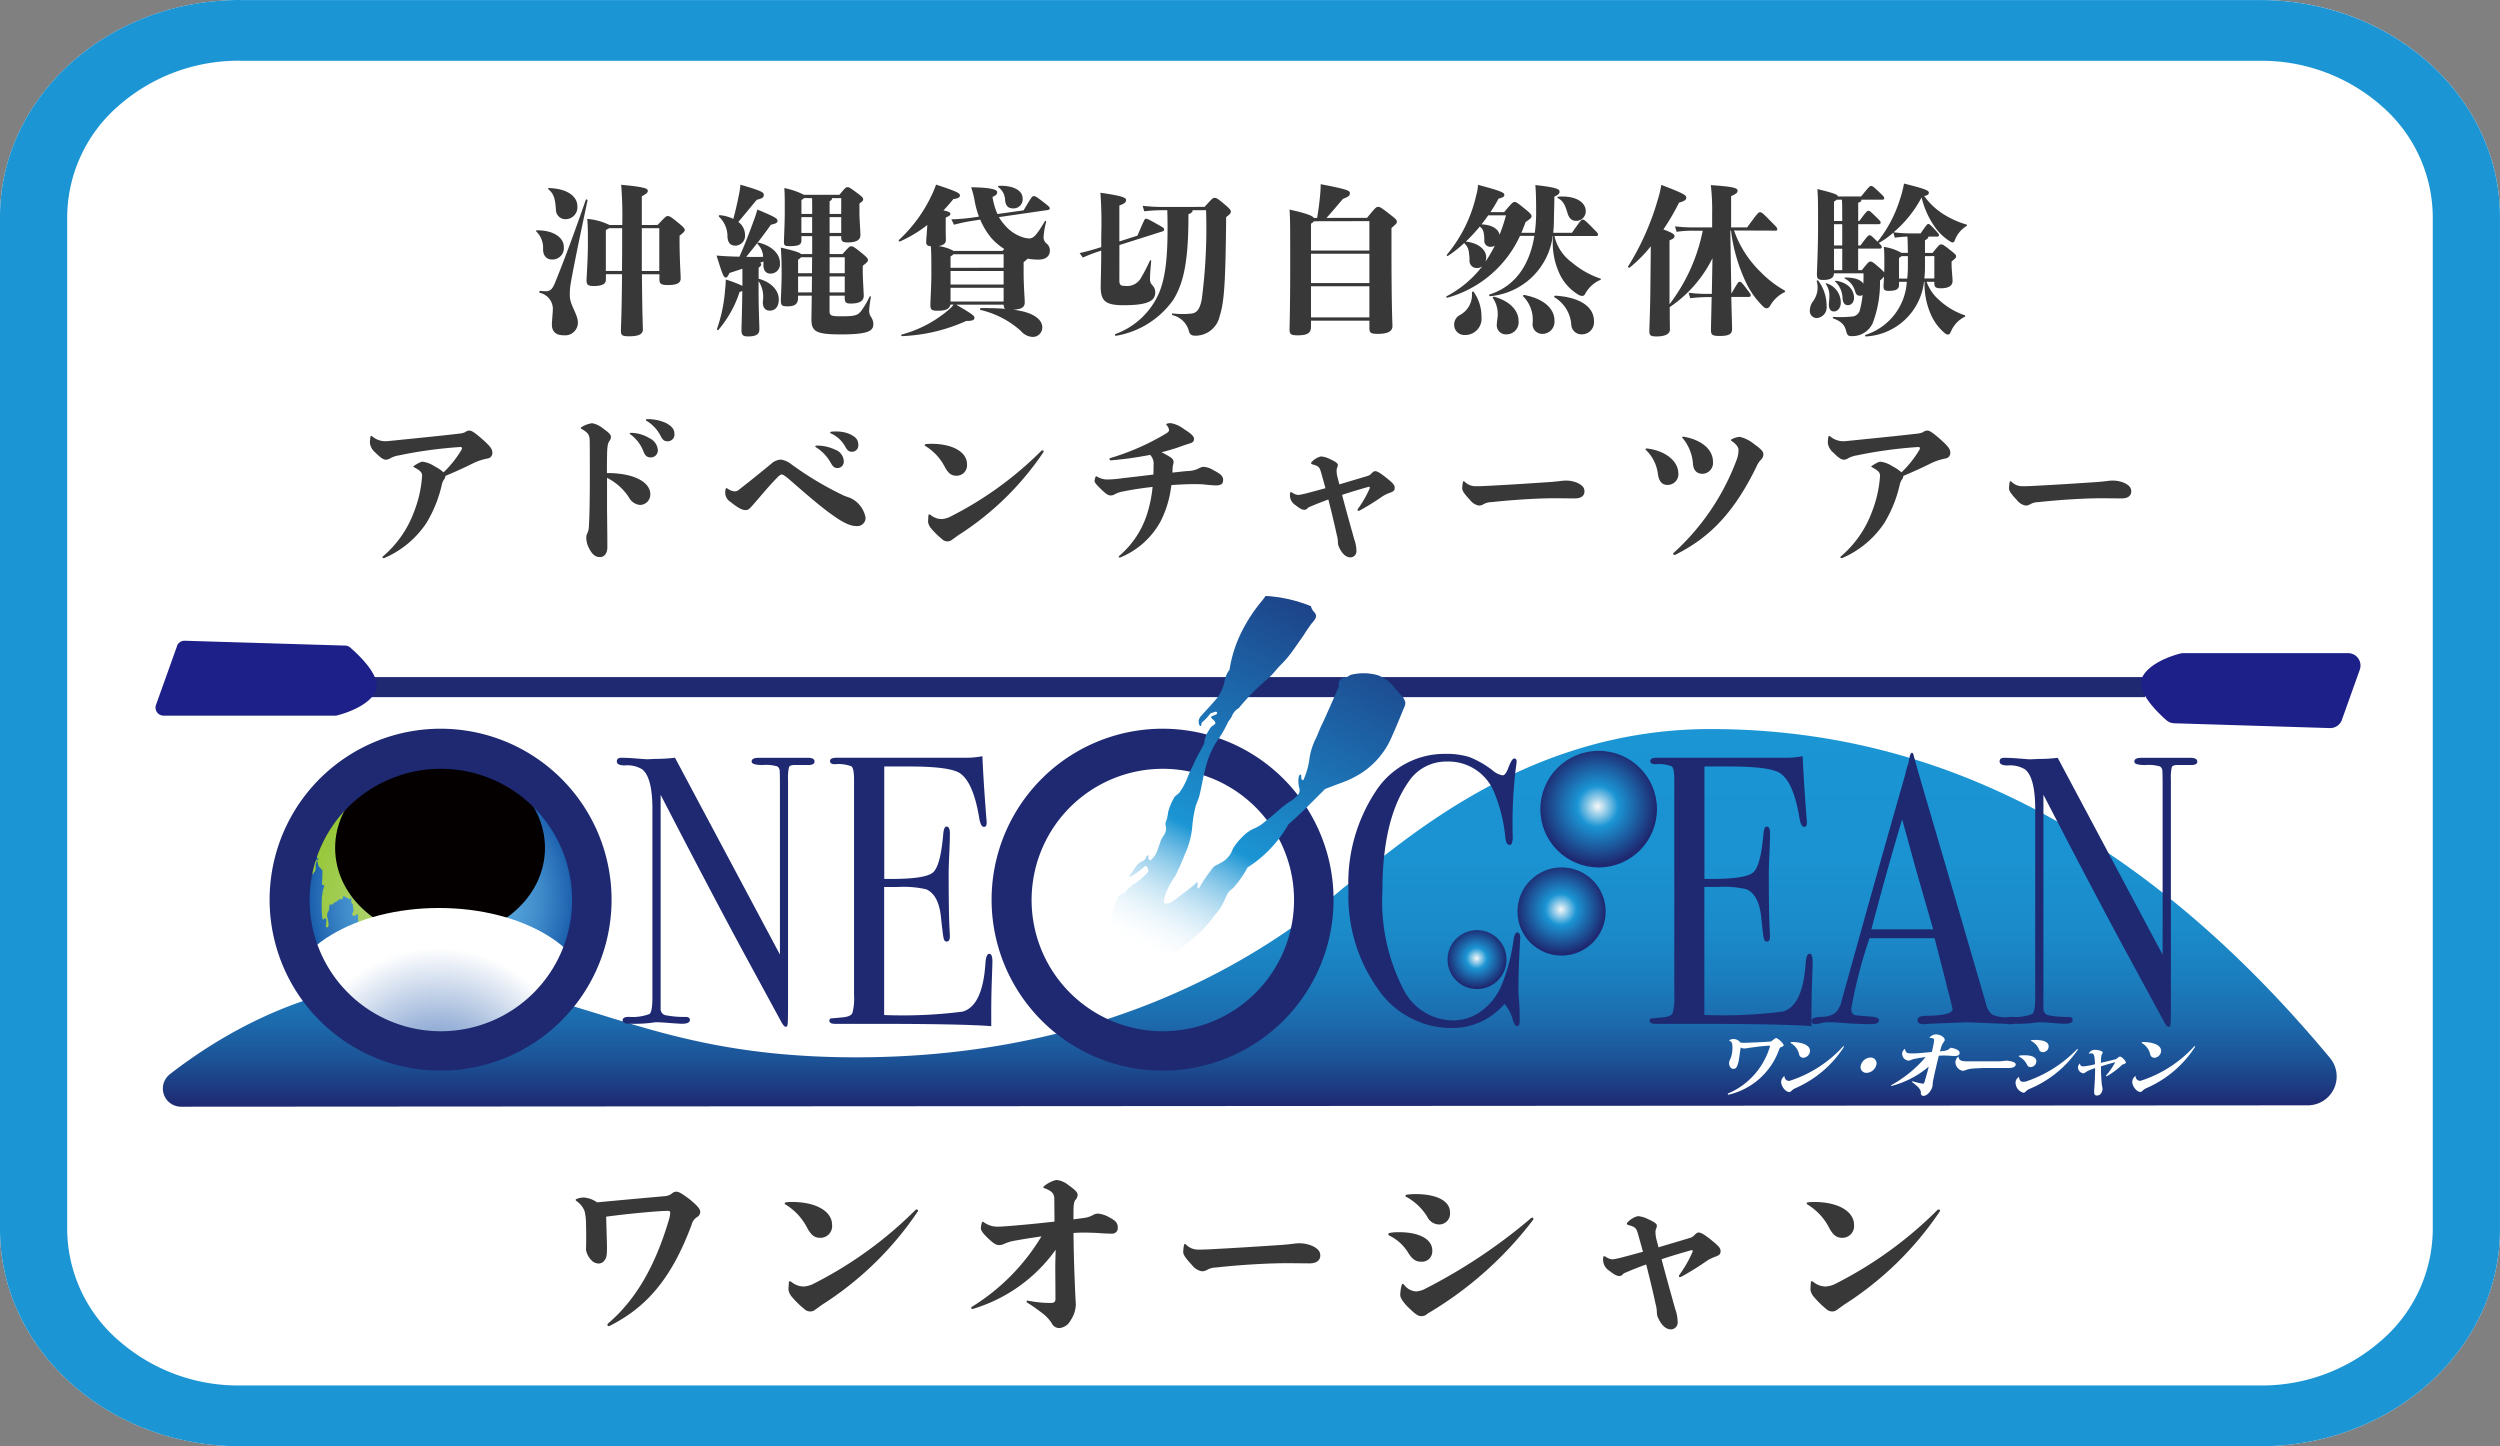 <svg xmlns="http://www.w3.org/2000/svg" xmlns:xlink="http://www.w3.org/1999/xlink" viewBox="0 0 186.018 107.613"><rect x="0" y="0" width="186.018" height="107.613" fill="#808080" stroke="none"/><defs><linearGradient id="a" x1="0.5" y1="1" x2="0.5" gradientUnits="objectBoundingBox"><stop offset="0" stop-color="#1e2971"/><stop offset="0.034" stop-color="#1d357c"/><stop offset="0.125" stop-color="#1c5397"/><stop offset="0.226" stop-color="#1c6bad"/><stop offset="0.34" stop-color="#1b7ebe"/><stop offset="0.475" stop-color="#1b8bca"/><stop offset="0.648" stop-color="#1b92d1"/><stop offset="1" stop-color="#1b95d4"/></linearGradient><radialGradient id="b" cx="0.492" cy="0.477" r="0.5" gradientUnits="objectBoundingBox"><stop offset="0" stop-color="#f7f8f8"/><stop offset="0.351" stop-color="#1b95d4"/><stop offset="1" stop-color="#1e2971"/></radialGradient><clipPath id="e"><path d="M35.928,44.046A10.115,10.115,0,1,1,25.813,33.931,10.115,10.115,0,0,1,35.928,44.046Z" transform="translate(-15.698 -33.931)" fill="none"/></clipPath><radialGradient id="f" cx="0.507" cy="0.486" r="0.491" gradientUnits="objectBoundingBox"><stop offset="0" stop-color="#5eb0e3"/><stop offset="0.23" stop-color="#5eb0e3"/><stop offset="0.397" stop-color="#5aabe0"/><stop offset="0.567" stop-color="#509fd7"/><stop offset="0.739" stop-color="#3f8bca"/><stop offset="0.911" stop-color="#276eb7"/><stop offset="1" stop-color="#195dab"/></radialGradient><radialGradient id="g" cx="0.5" cy="0.5" r="0.483" gradientTransform="translate(-0.038) scale(1.075 1)" gradientUnits="objectBoundingBox"><stop offset="0" stop-color="#c0dd98"/><stop offset="1" stop-color="#93c530"/></radialGradient><radialGradient id="h" cx="0.486" cy="0" r="0.991" gradientTransform="translate(-4.193) scale(0.86 1.125)" gradientUnits="objectBoundingBox"><stop offset="0" stop-color="#fff"/><stop offset="0.086" stop-color="#f7f7f7"/><stop offset="0.218" stop-color="#e2e1e1"/><stop offset="0.379" stop-color="#c0bfbf"/><stop offset="0.563" stop-color="#908e8e"/><stop offset="0.766" stop-color="#535050"/><stop offset="0.983" stop-color="#0a0606"/><stop offset="1" stop-color="#040000"/></radialGradient><radialGradient id="i" cx="0.497" cy="0.978" r="1.139" gradientTransform="translate(0.197) scale(0.603 1)" gradientUnits="objectBoundingBox"><stop offset="0" stop-color="#4875b9"/><stop offset="0.668" stop-color="#fff"/></radialGradient><clipPath id="j"><ellipse cx="15.773" cy="12.798" rx="15.773" ry="12.798" transform="matrix(0.035, -0.999, 0.999, 0.035, 0, 31.527)" fill="none"/></clipPath><linearGradient id="k" x1="0.915" y1="-0.085" x2="0.398" y2="1.145" gradientUnits="objectBoundingBox"><stop offset="0" stop-color="#1e2971"/><stop offset="0.698" stop-color="#1b95d4"/><stop offset="0.98" stop-color="#fff" stop-opacity="0"/></linearGradient></defs><g transform="translate(22036 5584.091)"><path d="M17.858,0h150.3c9.863,0,17.858,7.227,17.858,16.142V91.471c0,8.915-8,16.142-17.858,16.142H17.858C8,107.613,0,100.386,0,91.471V16.142C0,7.227,8,0,17.858,0Z" transform="translate(-22036 -5584.091)" fill="#fff"/><path d="M17.858,4.52a13.493,13.493,0,0,0-9.092,3.4A11.014,11.014,0,0,0,5,16.142V91.471A11.015,11.015,0,0,0,8.766,99.69a13.493,13.493,0,0,0,9.092,3.4h150.3a13.493,13.493,0,0,0,9.092-3.4,11.015,11.015,0,0,0,3.766-8.218V16.142a11.014,11.014,0,0,0-3.766-8.218,13.493,13.493,0,0,0-9.092-3.4H17.858m0-4.52h150.3c9.863,0,17.858,7.227,17.858,16.142V91.471c0,8.915-8,16.142-17.858,16.142H17.858C8,107.613,0,100.386,0,91.471V16.142C0,7.227,8,0,17.858,0Z" transform="translate(-22036 -5584.091)" fill="#1b95d4"/><path d="M2.13,58.142a1.351,1.351,0,0,1-.835-2.415C4.842,52.965,11.528,48.82,19.67,48.82c12.213,0,16.415,5.647,32.7,5.647s28.234-5.779,36.245-12.607c4.333-3.282,13.394-11.819,27.316-11.819,13.169,0,29.649,4.7,46.089,24.467a2.15,2.15,0,0,1-1.64,3.532Z" transform="translate(-22024.658 -5559.886)" fill="url(#a)"/><ellipse cx="4.339" cy="4.339" rx="4.339" ry="4.339" transform="translate(-21921.387 -5528.224)" fill="url(#b)"/><ellipse cx="3.282" cy="3.282" rx="3.282" ry="3.282" transform="translate(-21923.09 -5519.551)" fill="url(#b)"/><ellipse cx="2.194" cy="2.194" rx="2.194" ry="2.194" transform="translate(-21928.293 -5514.883)" fill="url(#b)"/><path d="M10.626-2.122a12.722,12.722,0,1,1-4.959,1,12.722,12.722,0,0,1,4.959-1Zm0,22.511a9.764,9.764,0,1,0-6.9-2.859,9.764,9.764,0,0,0,6.9,2.859Z" transform="translate(-21960.107 -5527.747)" fill="#1e2971"/><path d="M63.517,33.363q0,.282-.562.256h-.909q-.362,0-.43.156a3.6,3.6,0,0,0-.07.95V51.086q0,1.505-.023,1.758t-.135.255q-.135,0-.316-.314L58.18,47.462q-2.513-4.654-6.114-11.626V51.763a.473.473,0,0,0,.343.471,7.44,7.44,0,0,0,1.532.129q.3,0,.3.228,0,.282-.588.282-.2,0-1.29-.085-.362-.028-.7-.029.021,0-.4.057a10.422,10.422,0,0,1-1.278.057h-.226q-.521,0-.52-.257t.453-.257a3.536,3.536,0,0,0,1.547-.215q.215-.186.215-1.211V36.895q0-2.365-.77-2.963a2.16,2.16,0,0,0-1.29-.282q-.588,0-.588-.3,0-.27.34-.27.453,0,1.154.057t.753.054q.07,0,.633-.028a12,12,0,0,0,1.448-.085l7.808,14.646V35.068q0-.882-.023-1.067a.375.375,0,0,0-.181-.282,3.118,3.118,0,0,0-1.087-.1q-.814,0-.814-.256,0-.282.538-.282h3.643q.5,0,.5.282Z" transform="translate(-22038.91 -5560.788)" fill="#1e2971"/><path d="M83.429,48.219q0,.114-.045,1.4t-.042,2.443V53q-2.218-.171-8.78-.171H71.73q-.43,0-.43-.229a.159.159,0,0,1,.135-.178q.07,0,.86-.076.588-.057.713-.314a4.15,4.15,0,0,0,.125-1.341V34.655q0-.827-.192-.985a2.664,2.664,0,0,0-1.233-.157q-.362,0-.362-.242t.5-.242h9.594a6.317,6.317,0,0,0,1.245-.114q.045,1.224.2,3.385l.091,1.222a2.493,2.493,0,0,1,.023.37q0,.282-.2.282-.249,0-.362-.715-.43-2.58-1.406-3.264-.725-.515-3.8-.515h-1.85v8.367h.538q2.532,0,3.089-.484t.758-2.813q.045-.6.249-.6.249,0,.249.512t-.045,1.505q-.046,1-.046,1.505,0,3.044.07,4.181.017.282.018.484,0,.37-.247.37-.158,0-.215-.242T79.6,44.89q-.171-1.67-1.1-2.072a7.5,7.5,0,0,0-2.117-.171H75.373v9.526a34.849,34.849,0,0,0,5.837-.253q1.493-.421,1.7-3.6.045-.7.294-.7.226,0,.227.6Z" transform="translate(-22045.586 -5560.739)" fill="#1e2971"/><path d="M170.219,48.219q0,.114-.045,1.4t-.045,2.447V53q-2.218-.171-8.78-.171h-2.831q-.43,0-.43-.229a.159.159,0,0,1,.135-.178q.07,0,.86-.076.588-.057.713-.314a4.15,4.15,0,0,0,.125-1.341V34.655q0-.827-.192-.985a2.664,2.664,0,0,0-1.233-.157q-.362,0-.362-.242t.5-.242h9.595a6.319,6.319,0,0,0,1.245-.114q.045,1.224.2,3.385l.09,1.222a2.494,2.494,0,0,1,.023.37q0,.282-.2.282-.249,0-.362-.715-.43-2.58-1.406-3.264-.725-.515-3.8-.515h-1.855v8.367h.538q2.532,0,3.089-.484t.758-2.813q.045-.6.249-.6.249,0,.249.512T167,40.17q-.046,1-.046,1.505,0,3.044.07,4.181.017.282.018.484,0,.37-.247.37-.158,0-.215-.242t-.191-1.578q-.18-1.678-1.1-2.076a7.5,7.5,0,0,0-2.117-.171h-1.014v9.526a34.851,34.851,0,0,0,5.837-.253q1.493-.421,1.7-3.6.045-.7.294-.7.226,0,.227.6Z" transform="translate(-22071.342 -5560.739)" fill="#1e2971"/><path d="M190.392,52.506q0,.243-.34.243a2.688,2.688,0,0,1-.407-.028l-2.874-.114-2.874.114a1.963,1.963,0,0,1-.34.028q-.453,0-.453-.3,0-.323.611-.323,1.991-.028,1.991-.5a2.03,2.03,0,0,0-.046-.223l-.185-.753-.116-.4q-.2-.883-.995-3.9h-4.838a36.592,36.592,0,0,0-1.356,5.234q0,.4.271.484.07.029,1.131.114.656.029.656.282,0,.285-.588.282-1.041,0-2.421-.114-.34-.028-.7-.029a2.6,2.6,0,0,0-.7.095,1.225,1.225,0,0,1-.294.047q-.316,0-.316-.257t.713-.286a1.834,1.834,0,0,0,1.03-.271,1.688,1.688,0,0,0,.5-.928q2.917-10.507,4.745-16.872a3.871,3.871,0,0,1,.215-.753l.1-.512c.045-.215.108-.313.181-.313q.068,0,.113.171.294,1.108,1.336,4.636.814,2.76,4.05,13.854a1.377,1.377,0,0,0,.464.819,2.688,2.688,0,0,0,1.166.205q.588.028.588.27Zm-6.128-6.811-1.22-4.239-1.088-3.946q-.955,3.147-2.294,8.182h4.6Z" transform="translate(-22076.422 -5560.632)" fill="#1e2971"/><path d="M209.829,33.365q0,.282-.562.256h-.907q-.362,0-.43.156a3.591,3.591,0,0,0-.07.95V51.088q0,1.505-.023,1.758t-.135.255q-.135,0-.316-.314l-2.892-5.323q-2.515-4.657-6.118-11.629V51.765a.473.473,0,0,0,.343.471,7.438,7.438,0,0,0,1.532.129q.3,0,.3.228,0,.282-.588.282-.2,0-1.29-.085-.362-.028-.7-.029.021,0-.4.057a10.416,10.416,0,0,1-1.278.057h-.226q-.522,0-.52-.257t.453-.257a3.536,3.536,0,0,0,1.547-.215q.215-.186.215-1.211V36.9q0-2.365-.77-2.963a2.16,2.16,0,0,0-1.29-.282q-.588,0-.588-.3,0-.27.34-.27.453,0,1.154.057t.747.057q.07,0,.633-.028a12.008,12.008,0,0,0,1.448-.085l7.806,14.648V35.073q0-.882-.023-1.067a.375.375,0,0,0-.181-.282,3.118,3.118,0,0,0-1.087-.1q-.814,0-.814-.256,0-.282.538-.282h3.643q.5,0,.5.282Z" transform="translate(-22082.33 -5560.79)" fill="#1e2971"/><path d="M139,46.383q0-.057-.045.768-.09,1.649-.09,3.186,0,.171.045.7t.045,1.265v.256c0,.246-.06.37-.181.37s-.227-.141-.316-.43a3.06,3.06,0,0,0-.633-1.222,5.108,5.108,0,0,1-3.915,1.792,6.628,6.628,0,0,1-5.51-2.916,11.923,11.923,0,0,1-2.184-7.352,12.348,12.348,0,0,1,2-7.3,6.087,6.087,0,0,1,5.171-2.83,5.738,5.738,0,0,1,1.845.242,7.144,7.144,0,0,1,1.708.985,1.515,1.515,0,0,0,.747.37q.2,0,.385-.455.294-.8.475-.8t.182.228a2.42,2.42,0,0,1-.045.37,34.143,34.143,0,0,0-.249,5.12,1.505,1.505,0,0,1-.07.626.215.215,0,0,1-.181.085q-.227,0-.294-.538a11.45,11.45,0,0,0-.838-3.385,3.656,3.656,0,0,0-3.485-2.276,3.344,3.344,0,0,0-2.9,1.536q-1.923,2.76-1.923,8.078a14.283,14.283,0,0,0,1.58,7.367A4.153,4.153,0,0,0,134,52.5a3.516,3.516,0,0,0,2.15-.725,4.606,4.606,0,0,0,1.493-1.977,13.607,13.607,0,0,0,.838-3.157q.09-.683.294-.683.226,0,.227.43Z" transform="translate(-22061.881 -5560.667)" fill="#1e2971"/><path d="M166.451,62.9a.774.774,0,0,1,.352-.094.663.663,0,0,1,.488.264,2.049,2.049,0,0,0,.275.02c.285,0,1.4-.052,1.93-.088.074,0,.119-.042.215-.114s.188-.151.23-.151c.141,0,.6.421.571.549-.015.062-.147.108-.215.135-.046.02-.07.057-.108.129a5.251,5.251,0,0,1-3.814,3.409l-.024-.088A5.472,5.472,0,0,0,169.48,63.4l.01-.035c.008-.031.005-.062-.046-.062h-.011c-.7.031-1.649.191-1.8.208h-.07a.4.4,0,0,1-.24-.078c-.042.166-.141.959-.167,1.055-.095.373-.168.544-.386.544s-.374-.286-.3-.562c.017-.07.119-.27.141-.358a2.225,2.225,0,0,0,.066-.968.339.339,0,0,0-.229-.223l.008-.031Z" transform="translate(-22073.795 -5569.589)" fill="#fff"/><path d="M176.686,63.5A8.189,8.189,0,0,1,173.04,66.6c-.282.135-.3.275-.43.275-.337,0-.676-.544-.6-.834a.554.554,0,0,1,.241-.358.333.333,0,0,0,.375.363,9.147,9.147,0,0,0,4-2.58l.07.042Zm-3.956-.347c.8,0,1.532.233,1.4.783a.538.538,0,0,1-.5.394.323.323,0,0,1-.3-.286,1.282,1.282,0,0,0-.633-.818l.039-.07Z" transform="translate(-22075.469 -5569.714)" fill="#fff"/><path d="M180.424,65.369a.778.778,0,0,1,.714-.57.43.43,0,0,1,.43.57.778.778,0,0,1-.714.57.43.43,0,0,1-.43-.57Z" transform="translate(-22077.963 -5570.202)" fill="#fff"/><path d="M184.663,63.435c.056.311.186.331.538.331.43,0,1.069-.07,1.458-.108.04-.134.081-.342.1-.43.07-.363.1-.513.023-.562a.5.5,0,0,0-.313-.052.633.633,0,0,1,.481-.264c.323,0,.723.215.662.456-.03.119-.141.135-.26.5-.015.042-.07.259-.083.306.451-.042.576-.07.788-.27.443.07.721.223.666.44-.039.156-.237.176-.345.176-.2,0-.411-.035-.778-.035-.108,0-.254,0-.418.015-.1.373-.175.715-.292,1.222-.031.145-.076.363-.126.581-.055.282-.034.383-.06.487-.084.332-.392.695-.657.695a.186.186,0,0,1-.2-.223c0-.215-.129-.414-.671-.814l.044-.052a4.973,4.973,0,0,0,.784.182c.046,0,.07-.015.1-.094.014-.035.263-.882.323-1.171a7.117,7.117,0,0,1-2.778,1.441l-.028-.057a9.051,9.051,0,0,0,2.58-2.1c-.306.042-.6.088-.848.141-.223.042-.286.125-.421.125a.516.516,0,0,1-.478-.57.554.554,0,0,1,.183-.3h.03Z" transform="translate(-22078.918 -5569.474)" fill="#fff"/><path d="M192.84,65.548c-.337,0-1.044.031-1.243.057a1.781,1.781,0,0,0-.376.094.784.784,0,0,1-.243.062.67.67,0,0,1-.538-.689.575.575,0,0,1,.2-.357h.037c0,.342.39.342.753.342h2.176a5.644,5.644,0,0,0,.609-.052h.011c.306.02.753.1.695.323-.037.145-.232.223-.5.223h-1.579Z" transform="translate(-22080.941 -5570.175)" fill="#fff"/><path d="M197.381,66.863a.793.793,0,0,1-.576-.8.538.538,0,0,1,.256-.378c.017.259.135.368.323.368a.823.823,0,0,0,.255-.046,9.482,9.482,0,0,0,3.757-2.4l.052.042a8.157,8.157,0,0,1-3.61,2.933.88.88,0,0,0-.195.114c-.057.042-.129.166-.251.171h-.011Zm-.292-2.766a3.423,3.423,0,0,1,.389-.021c.658,0,.944.223.86.555a.438.438,0,0,1-.445.323c-.15,0-.2-.114-.26-.223a1.275,1.275,0,0,0-.588-.562Zm.891-1.15c.1,0,.195-.011.288-.011.746,0,1.068.228.985.57a.413.413,0,0,1-.412.337c-.223,0-.272-.134-.335-.3a1.241,1.241,0,0,0-.568-.544l.045-.057Z" transform="translate(-22082.832 -5569.648)" fill="#fff"/><path d="M204.211,64.251a.487.487,0,0,1,.416-.27c.347,0,.645.108.614.215-.008.031-.086.176-.095.215a4.355,4.355,0,0,0-.035.538c.4-.094.793-.186,1.021-.249a.452.452,0,0,0,.215-.108c.08-.07.121-.107.188-.107.114,0,.46.332.43.456-.011.046-.063.07-.168.108a.371.371,0,0,0-.176.108,5.552,5.552,0,0,1-1.093.8l-.052-.042a5.739,5.739,0,0,0,.687-.978c0-.015,0-.026-.014-.026-.035,0-.73.2-1.034.3a13.005,13.005,0,0,0,.062,1.357,1.641,1.641,0,0,1,.054.383c-.07.27-.181.43-.421.43-.176,0-.234-.078-.189-.562.017-.215.06-.875.056-1.477a3.661,3.661,0,0,0-.605.243c-.117.07-.176.145-.269.145a.461.461,0,0,1-.4-.5.5.5,0,0,1,.141-.232h.014c0,.07.008.215.252.215a5.085,5.085,0,0,0,.86-.159c-.024-.792-.127-.813-.3-.813a.394.394,0,0,0-.147.031l-.008-.015Z" transform="translate(-22084.787 -5569.958)" fill="#fff"/><path d="M213.834,63.5a8.19,8.19,0,0,1-3.646,3.094c-.282.135-.3.275-.43.275-.336,0-.676-.544-.6-.834a.554.554,0,0,1,.241-.358.333.333,0,0,0,.375.363,9.147,9.147,0,0,0,4-2.58l.07.042Zm-3.956-.347c.8,0,1.532.233,1.4.783a.537.537,0,0,1-.5.394.323.323,0,0,1-.3-.286,1.283,1.283,0,0,0-.633-.818l.039-.07Z" transform="translate(-22086.492 -5569.714)" fill="#fff"/><g transform="translate(-22013.389 -5527.11)" clip-path="url(#e)"><path d="M35.928,44.046A10.115,10.115,0,1,1,25.813,33.931,10.115,10.115,0,0,1,35.928,44.046Z" transform="translate(-15.698 -33.931)" fill="url(#f)"/><path d="M25.8,54.177a10.142,10.142,0,1,1,7.174-2.966A10.142,10.142,0,0,1,25.8,54.177Zm0-20.23A10.088,10.088,0,1,0,32.933,36.9,10.088,10.088,0,0,0,25.8,33.947Z" transform="translate(-15.687 -33.919)" fill="#cde9f2"/><path d="M26.387,33.845c.057.046.015,0,.07,0a.134.134,0,0,1,.091.022c.024.024,0,.033-.013.039-.031.014-.042.024,0,.07a.162.162,0,0,0,.138.062.914.914,0,0,1,.228.026c.065.023.085.064.042.07s-.054-.019-.056.022.009.038-.084.038a1.239,1.239,0,0,0-.2-.005c-.062.011-.025.046-.088.052a.388.388,0,0,0-.141.021.23.23,0,0,1-.108.026,1.293,1.293,0,0,1-.145-.009c-.049,0-.014.025-.049.022s-.053-.023-.07,0-.017.033-.095.034-.07-.013-.1.011-.065.019-.17.024a.591.591,0,0,1-.187-.027c-.057-.01-.06-.015-.026-.03s.008-.044-.008-.026a.056.056,0,0,1-.066.011c-.022-.01-.018-.019-.014-.039s-.02-.01-.029.013-.031.014-.054.022.017.03-.046.043-.119.017-.117-.047.018-.065-.005-.108-.044-.038-.07-.019-.026-.026-.083-.025-.062,0-.054-.015.052-.024,0-.026a.2.2,0,0,1-.1-.024c-.018-.011-.029-.008-.048.005s-.042-.024-.017-.044.07-.035-.026-.044-.189,0-.056-.062A1.091,1.091,0,0,1,25,33.863a4.2,4.2,0,0,1,.753-.044c.416,0,.576-.008.633.039Zm.739.367a.631.631,0,0,0-.176,0,.22.22,0,0,1-.158.031.983.983,0,0,0-.253.019c-.091.014-.12.011-.163.023s-.053.038.033.062a1.232,1.232,0,0,0,.238.056c.1.011.123-.038.145-.01a.074.074,0,0,0,.083.038.165.165,0,0,1,.1.009.133.133,0,0,0,.1-.01c.031-.011.03-.031,0-.049s-.017-.047.028-.017.049.043.023.061-.011.058.07.04a.487.487,0,0,1,.159-.019c.052,0,.015-.005.07-.03s.074-.01.07-.04-.009-.029-.052-.035-.088-.031-.062-.052.015.005.074.023.092.054.161.038a.1.1,0,0,1,.108.022c.034.035.047.059.087.054s.035-.035.019-.055.013-.034.055-.03.062.028.054.049-.011.021-.046.025-.03.046.032.062.07-.017.086.021.009.046.07.03.047-.046.07-.059.005-.049-.042-.057-.034-.015-.046-.04-.078-.022-.1-.035a1.23,1.23,0,0,0-.116-.078,1.3,1.3,0,0,0-.184-.061c-.076-.032-.07-.04-.141-.034s-.1.027-.042.042.076.027.144.044.108.032.1.054-.035.015-.114-.01a.86.86,0,0,1-.154-.062.192.192,0,0,0-.123-.038.463.463,0,0,0-.138.017l-.07.008Zm.294.282c.038,0,.03-.023,0-.025s-.038.022,0,.022Zm.156-.087c-.029.008-.047.019-.029.044a.047.047,0,0,0,.07,0c.023-.017.055-.017.074-.04s-.011-.043-.06-.023a.417.417,0,0,1-.055.011Zm.034.084c-.025.025-.03.047,0,.06a.07.07,0,0,0,.08-.013c.015-.017.022,0,.049,0s.034-.023.017-.038.013-.011.008-.029-.023-.022-.076-.022a.125.125,0,0,0-.08.035Zm.289.07c.028,0,.005-.015.03-.019s.031-.033-.017-.023S27.87,34.558,27.9,34.56Zm-.108-.06a.012.012,0,1,0,0-.023c-.031,0-.019.016,0,.018Zm.108.116c-.032,0-.019-.015-.055-.017s-.057.022-.032.023.015.013.049.027.027-.015.049-.015.035.017.065.04.032.005.047-.008.03-.005.01-.03-.035-.029-.087-.029C27.93,34.606,27.932,34.614,27.9,34.616Zm.215-.044c-.057.01-.038.04.008.044a.506.506,0,0,0,.108.01c.04,0,.042-.025.059-.008s0,.035-.03.042-.011.032-.04.035-.022-.023-.042-.027,0,.027-.023.03-.044-.017-.062,0,.022.03.127.078a.8.8,0,0,0,.176.07c.046.008.042-.04.032-.078s.024-.015.049-.008.025-.027-.005-.049-.044-.03-.03-.038.035.008.07.025.044,0,0-.028-.067-.025-.119-.057-.065-.052-.108-.078-.041-.024-.065,0a.215.215,0,0,1-.108.038Zm.76-.078c.031.035.01.07-.074.074a.439.439,0,0,1-.186-.008c-.047-.019-.037-.022-.086-.019s-.067.013-.017.038a.6.6,0,0,0,.141.038c.059.015.118.008.138.062s-.028.067-.087.076-.059.022-.044.091.07.084.163.089a.4.4,0,0,1,.163.047.43.43,0,0,0,.181.04c.1,0,.152.005.08-.04a.667.667,0,0,0-.168-.08c-.044-.013-.022-.023.025-.017s.047,0,.044-.021.019,0,.046.019.04.017.07,0-.01-.03-.019-.054.038,0,.07.042.042.032.091.028.017-.028.025-.049.022.008.047.008.074-.011,0-.054a1.723,1.723,0,0,1-.18-.108c-.07-.049-.044-.044-.095-.095a.341.341,0,0,0-.1-.08c-.038-.021-.013-.07.061-.013a1.758,1.758,0,0,1,.159.156.215.215,0,0,0,.173.074c.089.011.181.019.1.025s-.06,0,.005.065.089.114.025.08-.141-.049-.108.008.052.065,0,.08-.054.054.017.065.087.052.055.07-.067.01-.127,0-.07.04.013.087.082.049.1.108a.182.182,0,0,0,.066.114c.047.047-.015.044-.07.076s-.035.038-.092.049-.019.065-.07.086-.042.07-.141.084-.1.038-.158.061-.034.078-.011.178.027.108.085.146.044.084,0,.118-.009.046.084.066a1.343,1.343,0,0,1,.215.042.215.215,0,0,0,.163,0c.07-.017.089-.013.088.054s-.059.095-.088.055-.053-.027-.082-.009,0,.07,0,.135.034.074.065.07c.049,0,.049-.034.089,0s.052.055.124.027.065-.044.084-.089.009-.087.055-.07.028.047.091.065.108.078.07.133-.049.038-.08.049-.015.044.038.081a.286.286,0,0,1,.108.135c.035.07.066.035.154.092a.366.366,0,0,0,.159.082c.082.022.108-.017.184,0s.059.046.116.044.025-.062.086-.062.03-.035.084-.04.025-.015.076.032a1.134,1.134,0,0,1,.122.159c.044.057.029.038.038.116s.04.082.017.108-.034.029-.017.084.047.07.025.108-.044.032-.038.1.03.059.06.019,0-.046.011-.1a.492.492,0,0,0,0-.1c0-.044.032-.044.017-.108s.017-.076-.005-.133-.037-.055-.04-.118-.038-.062-.057-.141a.524.524,0,0,0-.062-.182c-.034-.049-.017-.035-.078-.057s-.07-.023-.092-.087.011-.092.059-.07.034.04.06.032.017-.029-.022-.08-.054-.062-.025-.07.038-.04-.019-.06-.108-.049-.087-.091.06-.04.078.008.032.049.065-.021.049-.034.049-.078.021-.049.06-.044.017-.013.052-.038.044-.015.117,0a.408.408,0,0,0,.135,0,.411.411,0,0,1,.2.055c.086.047.108,0,.2.047s.108.065.133.046,0-.028-.03-.055-.032-.049.015-.046.078.047.144.086.07.011.131.03.1.027.163.042a.586.586,0,0,0,.182,0,.323.323,0,0,1,.215.108c.046.047,0,.057.108.129a3.53,3.53,0,0,1,.406.328c.156.146.371.332.572.538a4.5,4.5,0,0,0,.357.337c.054.042.037,0-.035-.087s-.344-.412-.549-.629-.378-.38-.517-.52a9.149,9.149,0,0,0-.759-.668,10.047,10.047,0,0,0-.926-.639,10.358,10.358,0,0,0-.948-.538c-.376-.175-1.075-.385-1.355-.5s-.376-.171-.453-.19-.087-.008-.047.022.074.054-.011.024a1.364,1.364,0,0,0-.2-.059,1.091,1.091,0,0,0-.161-.017c-.095-.009-.108-.019-.138-.049s.046-.008.078,0,0-.042-.108-.052-.119-.042-.241-.052a2.066,2.066,0,0,1-.232-.034,1.847,1.847,0,0,1-.215-.046.469.469,0,0,0-.146-.027c-.108-.005-.127-.005-.052.023a1.746,1.746,0,0,1,.169.086c.07.032.082.005.108.047s.025.059.059.078.038.027.07.027.034-.017.005-.025,0-.023.057-.01.135.035.061.04-.082.027-.021.04.067,0,.082.023.017.025.059.032a.807.807,0,0,0,.084.022c.046.005.084,0,.148.005a.805.805,0,0,0,.158.013c.054,0,.108-.011.061-.035s-.015-.03.065-.025.108-.01.122.027.011.052-.037.07a.372.372,0,0,1-.2.015,1.385,1.385,0,0,1-.144-.027c-.082-.017-.141-.025-.116.005s.044.022.124.049.049.025.082.049a.364.364,0,0,0,.108.044c.044.017.127-.013.154.009s.022.049.061.042.042-.044.08-.052-.019-.04.057-.044a.192.192,0,0,1,.169.074Zm-.584,1.9a.827.827,0,0,0,.124-.108c.044-.049-.06-.084-.129-.025-.1.1-.025.159.008.132Zm4.086.247c.031,0,.009-.034-.06-.054a.414.414,0,0,1-.157-.07c-.048-.038-.074-.024-.046.014a.453.453,0,0,0,.262.108Zm-1.02.519c.057,0-.011-.131-.086-.188s-.06-.047-.046.031c.017.1.074.154.131.157Zm-.968.108c.086.014.07-.088.014-.091s-.1.074-.014.09Zm.835.687c.033-.017.029-.042-.02-.026s-.014.041.02.024Zm-.029.095c.026.005.017.011.031.07s.028.014.033-.046-.012-.1-.066-.091-.026.06,0,.066Zm-.048.066c-.005.026.017.023.023.057s.023.074.038.023,0-.1-.04-.108c-.017,0-.014,0-.019.023Zm0,.176c.019.005.038-.034.017-.04s-.04.033-.019.039Zm-.031.066c.014.011.02-.024,0-.029s-.017.016,0,.028Zm-.07.076c-.017-.011-.031.005-.011.026s.028-.013.011-.027Zm-.046.1c.031-.014.013-.049-.014-.028s-.017.042.013.028Zm-.07-.038c0-.034-.038-.017-.04.026s0,.046-.017.06.031.029.046-.009A.2.2,0,0,0,30.929,38.491Zm-.125.188c.04-.014.035-.07,0-.06s-.039.073,0,.059Zm-.108.052c.034,0,.015-.047-.009-.038s-.025.039.01.035Zm-.294.091a.019.019,0,1,0,0-.038.018.018,0,1,0,0,.035Zm-.029.08c.029.005.026-.03,0-.026s-.028.019,0,.025Zm-.138-.019c0-.034-.016-.047-.028-.009s.026.042.029.008Zm-.5.026c.043.011.045-.066.009-.062s-.049.051,0,.062Zm.114.034c.026,0,.017-.043-.009-.043s-.015.038.01.042Zm-.875-.243c-.06-.057-.08-.033-.038.023.082.108.1.033.039-.024Zm-.484-.645c.027.013,0-.038.027-.078s.032-.057.032,0,.013.047.055.035.017-.065.038-.108a.117.117,0,0,1,.182-.028c.07.062.078.046.074,0s.015-.049.034-.141.082-.108.108-.181.044-.049.07-.114.038-.047.116-.044.052-.046-.017-.092a1.713,1.713,0,0,1-.2-.135c-.04-.042-.033-.059-.005-.117s-.01-.061-.059-.108-.019-.07.005-.06.07.032.052-.005.024-.044.07.01.07.027.086-.01.078-.035.115,0,.034.032.108.046.12.025.145,0-.025-.076-.087-.121-.042-.032-.01-.055.03-.07-.037-.1-.08-.057-.175-.054-.1.023-.062.082-.022.008-.082-.046-.108-.028-.228-.054a1.962,1.962,0,0,0-.277,0,1.844,1.844,0,0,0-.376-.015c-.173.011-.205.017-.215.089s-.04.062-.06.013-.076-.03-.092.023-.095.067-.2.078a.2.2,0,0,1-.188-.042.582.582,0,0,0-.163-.089.282.282,0,0,0-.268.046c-.108.062-.117.046-.156,0s-.084-.017-.127-.074a.135.135,0,0,0-.159-.054.519.519,0,0,1-.232-.03c-.085-.022-.108-.038-.07-.042s.059-.008.034-.054-.049-.022-.114-.062-.084.011-.08.082.028.032.01.108-.054.082-.138.108a.264.264,0,0,1-.186.017c-.055-.022-.055-.047-.1,0s-.011.087-.057.086-.091-.029-.118-.133.013-.046.034-.116-.032-.062-.133-.118-.149-.038-.159.027-.062.047-.141.034-.1-.027-.082-.044.035-.032-.032-.057a.674.674,0,0,0-.182-.023c-.067-.008-.065-.056-.011-.065s.042-.035-.013-.047-.018-.06.022-.06a.176.176,0,0,0,.108-.055c.059-.047.03-.108-.023-.146s-.086,0-.146-.011.027-.046.011-.1-.07-.052-.152-.034-.124.074-.215.086-.054-.042-.135-.044-.144.008-.23.01a.93.93,0,0,1-.158,0c-.108-.008-.141.011-.138.07s-.046.042-.118.028-.08-.062-.152-.07-.065,0-.124.086-.067.119-.1.108,0-.04.005-.1,0-.065-.049-.059-.047,0-.01-.04.052-.074,0-.082-.04.057-.125.087-.141.07-.178.049.008-.062.087-.086.108-.017.127-.059,0-.07-.055-.07-.065.04-.161.07-.135-.005-.228.019-.116.047-.2.158-.108.141-.131.091.008-.049.042-.119.042-.062.032-.122.008-.046.049-.1.011-.082-.044-.038a1.106,1.106,0,0,0-.149.144c-.074.081-.116.008-.08-.008s.055-.047.017-.054-.03.027-.061-.027-.08-.052-.022-.065.07-.038,0-.059-.082-.01-.124-.047-.1-.034-.062-.059.06-.013.108-.059.021-.078-.042-.034-.141.027-.215.084-.087.025-.118-.023-.074-.06-.118-.013-.095.084-.121.049.019-.049.062-.1-.025-.047-.07.013-.065.078-.089.057-.013-.04.024-.059.044-.035.108-.078.049-.047.119-.057a.251.251,0,0,0,.152-.065c.065-.047.151-.07.1-.017s-.07.065-.141.135,0,.078.092.07.059-.035.161-.076a.682.682,0,0,1,.262-.038c.095,0,.1-.078.176-.108a.654.654,0,0,1,.249-.058c.1,0,.065-.07.017-.108s-.07,0-.108-.01-.049-.017-.108.027-.141.059-.144.019.034-.027.07-.034.015-.055.052-.087.046-.032.076-.008.07-.034.118-.076.046-.067.046-.125.07-.044.03-.095-.108-.015-.182-.013-.129-.038-.233-.008-.184.027-.149,0,.052-.057,0-.062a.52.52,0,0,0-.206.055,1.769,1.769,0,0,0-.247.086c-.119.059-.171.116-.26.152s-.108.009-.225.089-.181.055-.31.163-.03.127-.01.1a.222.222,0,0,1,.108-.089c.077-.044.108-.019.188-.032s.108-.07.171-.108a.8.8,0,0,1,.268-.074c.074-.008.04.005.121.029s.089-.021.158-.029.076.03-.008.076-.074.038-.181.028-.087-.025-.178.005a.943.943,0,0,0-.317.107c-.148.089-.158.119-.181.2s-.1.092-.141.138-.044-.055,0-.108.062-.055.035-.078-.074.008-.175.108-.1.044-.1.044c0-.023.06-.059.1-.1s-.054-.021-.129.03-.131.095-.148.07.042-.065.042-.065c.042-.034.141-.108.2-.149s-.034,0-.43.249a12.779,12.779,0,0,0-1.56,1.211,4.758,4.758,0,0,0-.692.731,3.465,3.465,0,0,0-.39.538c-.038.1.048.028,0,.083a2.286,2.286,0,0,0-.57.656,10.69,10.69,0,0,0-.8,1.5A9.549,9.549,0,0,0,15.8,41.44a2.557,2.557,0,0,0-.168.733c.023.171.062.134.074.08s.005-.07.028-.014.088.031.108-.046.062-.046.086.005.062.066.074,0,.014-.088.031-.034.038.038.054-.034.046-.074.052-.031.043.005.06-.083.04-.114.06-.07.037.029.054-.046.074-.091.131-.174a.633.633,0,0,0,.034-.371.684.684,0,0,1,.108-.39c.07-.134,0-.123-.06-.043s-.094.131-.131.07a.166.166,0,0,1-.034-.157.985.985,0,0,1,.108-.231c.04-.088,0-.07,0-.07a1.336,1.336,0,0,1,.062-.176,4.589,4.589,0,0,1,.182-.45c.066-.114.108-.108.06.017a2,2,0,0,1-.108.268.941.941,0,0,0-.081.411c-.023.225.031.19.077.157s.052.038-.005.119-.04.123-.023.245.037.095.054.195.1.114.2.248.095.054.1.188a4.924,4.924,0,0,1-.014.51c-.014.215,0,.125-.017.316s.048.2.108.191.076.009.057.1a1.554,1.554,0,0,0-.114.387,4.557,4.557,0,0,0-.077,1.006,7.388,7.388,0,0,0,.045.94c.014.18.128.145.138.07s.108-.046.152.057.011.1-.014.352.014.233.095.228.108-.077.091-.228a2.572,2.572,0,0,0-.046-.368A.844.844,0,0,1,17.336,45a.452.452,0,0,1,.095-.282.73.73,0,0,0,.06-.311c.009-.123.026-.18.07-.2s.038.017.07.026.011-.031.066-.031.043.026.091-.009,0-.091.048-.114.057-.019.141-.052a.6.6,0,0,0,.188-.138c.081-.068.06-.07.191-.06s.154-.066.152-.141a.081.081,0,0,1,.131-.07c.054.046.017.04.117.08a.543.543,0,0,1,.174.086c.108.07.108.06.145-.031s.054-.108.054-.043a2.453,2.453,0,0,0,.005.271c.011.157.043.176.08.205s.07.014.043.08-.011.083.011.141a.741.741,0,0,1,.014.276c-.005.145-.017.08-.07.174s0,.095.043.171.095.06.128.026a1.258,1.258,0,0,1,.119-.083c.07-.052.133-.031.131.095s.005.29.014.437.06.057.052.182a1.488,1.488,0,0,0-.009.271c.009.1-.052.057-.054.176a.467.467,0,0,1-.054.215.286.286,0,0,0,.014.225c.031.054.019-.031.048.029s.114.225.168.316.024.117.005.248a.291.291,0,0,0,.07.252c.052.074,0,.066.048.154s.154.205.108.162a.876.876,0,0,0-.185-.128c-.074-.038-.076-.043-.123-.128a2.558,2.558,0,0,0-.205-.254.323.323,0,0,1-.086-.186c-.017-.074-.08-.062-.141-.08a.31.31,0,0,1-.157-.108c-.074-.073-.062.017-.019.137s.029.07.138.2.114.141.131.215.029.086.108.157a.24.24,0,0,1,.095.191c.009.083.011.086.108.237a2.3,2.3,0,0,1,.141.254c.08.145.031.117.1.254a2.1,2.1,0,0,0,.215.305,1.578,1.578,0,0,0,.385.352c.108.066.123.062.117-.017a1.563,1.563,0,0,1,.052-.291c.011-.07.043-.043.095-.076s0-.066-.07-.123-.023-.081-.07-.141-.076-.052-.108.029-.057.038-.048-.031.011-.08-.034-.114a.352.352,0,0,0-.145-.06c-.066-.017-.066-.1-.031-.114s.04-.043.023-.108.023-.066.088-.057.076,0,.038-.043a.3.3,0,0,1-.074-.176c-.019-.108-.04-.062-.091-.168s-.009-.119,0-.24a.253.253,0,0,0-.07-.248c-.082-.091-.152-.228-.215-.29s-.088-.031-.129-.091-.023-.117-.026-.2-.046-.054-.048-.108a.154.154,0,0,0-.06-.134c-.048-.034-.028-.108-.011-.171a.861.861,0,0,1,.108-.237.285.285,0,0,0,.066-.2c.005-.108.057-.108.108-.076s.038.057.019.137.088.062.141.088.029.07.07.108a.161.161,0,0,1,.066.141c.005.083,0,.086.054.108q.052.023.019.062c-.031.04.076.038.128.1s.081.088.019.225.038.131.076.086.046-.054.108-.057a.147.147,0,0,0,.148-.1c.029-.076.07-.062.152-.081a.442.442,0,0,0,.252-.152.741.741,0,0,0,.052-.285,1.371,1.371,0,0,0-.031-.368.364.364,0,0,0-.091-.191c-.054-.086-.091-.114-.148-.205a.463.463,0,0,1-.062-.195c-.019-.074-.08-.034-.076-.114a.3.3,0,0,1,.108-.242c.083-.06.066-.083.152-.114s.081-.062.166-.086a.172.172,0,0,1,.171.054c.038.031.086.026.076.083s-.029.057.011.133-.043.074-.108.086-.091.026-.141.123.046.141.119.157.108-.011.168-.07.046-.076.1-.125,0-.07-.034-.141.023-.114.043-.171.04-.011.186-.017a.72.72,0,0,0,.282-.054.812.812,0,0,0,.163-.074c.07-.043.07.038.2.029a.48.48,0,0,0,.262-.095,1.033,1.033,0,0,0,.268-.2c.083-.095.1-.083.162-.1s.026-.074.048-.157.04-.083.108-.159.119-.091.2-.174.054-.108.1-.171a.282.282,0,0,0,.088-.188c.031-.154.028-.2,0-.248a.184.184,0,0,1-.014-.168.387.387,0,0,0,.014-.24c-.026-.108-.054-.157-.125-.114s-.083.026-.148-.048-.066-.095-.005-.145a1.126,1.126,0,0,1,.154-.145c.1-.07.168-.117.223-.088s.091.019.1-.029-.011-.083-.074-.083-.088-.005-.088-.062-.034-.091-.083-.029a.394.394,0,0,1-.171.114c-.062.029-.074-.062-.017-.06s.043-.057,0-.074.011-.034-.028-.054-.088-.009-.088-.066.046-.091.108-.108.031-.08.131-.141a2.236,2.236,0,0,0,.191-.117c.084-.06.091-.029.117.023s.034.062-.048.125-.009.057-.038.108-.062.128-.009.1.054-.048.166-.108.188-.074.239-.046.108.029.138.062.026.081-.033.2c-.031.06-.009.09.032.1a.19.19,0,0,1,.141.1c.035.1-.053.087-.066.12s.024.042.044.082-.152.276-.124.323a.193.193,0,0,0,.186.033c.042-.012.07-.059.108-.07a.386.386,0,0,0,.167-.058c.07-.038.118-.167.06-.387a1.447,1.447,0,0,0-.215-.345.1.1,0,0,1,.04-.123c.057-.043.117-.066.191-.119a.259.259,0,0,0,.131-.171c.017-.083.026-.08.07-.108a.141.141,0,0,0,.07-.07c.023-.037.031-.011.083-.057s.07-.074.108-.023a.108.108,0,0,0,.134.054A.569.569,0,0,0,25.812,41a2.019,2.019,0,0,0,.168-.215c.083-.1.114-.119.176-.188a.372.372,0,0,0,.108-.18.633.633,0,0,1,.128-.2.408.408,0,0,0,.062-.254.782.782,0,0,1,.038-.271c.034-.095.128-.034.157.095s.011.215.033.339a1.336,1.336,0,0,1,.005.352c-.009.128.052.085.052.026s0-.057.029-.062a.089.089,0,0,1,.108.052c.026.054.034.043.026-.017s-.034-.04-.066-.108-.091-.066-.1-.133.043-.128.057-.205.048-.062.1-.034.046.038.029-.038-.046-.057-.066-.141-.076-.148-.1-.225,0-.137-.024-.215-.005-.081-.028-.159-.062-.07-.076-.026.026.034.026.083-.031.06-.095.06-.07-.014-.134-.066-.057-.09-.152-.076-.048.117-.095.119-.066,0-.07-.062-.024-.048-.04,0-.07,0-.043-.054,0-.054-.062-.043-.091,0-.1-.034.034-.046.1-.08.085-.086.141-.131.091-.141.154-.168a.229.229,0,0,0,.134-.128c.011-.052.026-.07.091-.117s.108-.108.2-.114a1.135,1.135,0,0,1,.171-.014c.06.009.076-.029.125-.011s.145.009.166-.038.043-.048.095-.04.043.029.108.014.108.009.054.034-.017.066.031.06a.215.215,0,0,0,.108-.038c.028-.039.017-.039.082-.039s.076-.062.04-.07-.062.005-.062-.057a.207.207,0,0,1,.07-.148c.04-.043.034-.141.086-.18a.215.215,0,0,1,.152-.038c.057,0,.088-.005.086.038s.033.052.057.108.06,0,.1-.057a.2.2,0,0,0,.054-.172c-.014-.088.02-.088.028-.046a.668.668,0,0,1,.048.159c.005.08-.026.062-.07.114s0,.08-.024.145-.046.054-.07.162-.062.108-.128.171-.019.07-.031.119a.38.38,0,0,0-.046.2c0,.141.077.225.159.385a2.686,2.686,0,0,1,.168.337c.024.076.07.057.083-.014s.06-.07.08-.131-.043-.086-.033-.131a.08.08,0,0,1,.117-.062c.052.029.052-.009.011-.054a.127.127,0,0,1-.043-.114c0-.057.033-.083.1-.074s.076-.06.028-.1-.048-.066-.048-.119.017-.086.048-.057.038.014.034-.031-.034-.06-.07-.081-.04-.076-.038-.125-.043-.062-.062-.017-.048-.019-.06-.07.011-.062.019-.095a.108.108,0,0,0-.009-.095c-.024-.031,0-.045.023-.062a.07.07,0,0,1,.086-.006Zm.03.131c.011-.054-.042-.084-.062-.017-.047.157.053.07.065.016ZM29.733,37c.032-.011.023-.03.076-.032s.078-.019.054-.038a.162.162,0,0,0-.154.017c-.049.03-.008.065.025.054Zm-3.206-.725c.044.01.082,0,.094-.034s-.027-.042-.133-.049-.092.019-.034.055a.234.234,0,0,0,.074.028Zm-.285-.108c-.038-.005-.019-.025-.07-.032s-.025.027-.062.029-.021-.047-.07-.038a.09.09,0,0,0-.07.108c.019.046.04.047.092.067s.038-.017.076-.005.03-.011.057-.005a.12.12,0,0,0,.124-.04c.055-.054.047-.089-.03-.095-.027,0-.01.015-.047.01Zm-.328.059c.029,0,.03-.046,0-.044a.023.023,0,1,0,0,.044Zm-1.02-.409c.028-.013.012-.049-.019-.03s-.01.044.019.031Zm-.246-.095c-.052.027-.038.044.015.032a.6.6,0,0,1,.141,0c.061,0,.078-.017.07-.06s-.038-.086-.084-.057a1.629,1.629,0,0,1-.146.085Zm.176-.186c-.011-.024.008-.038.042-.047s.032-.023.04-.054-.049-.042-.095-.027-.074.034-.127.049-.06.013-.087.042,0,.052.027.046.019.017-.005.038.019.049.052.067a.076.076,0,0,0,.1-.021c.038-.038.052-.029.07-.057s-.005-.022-.013-.035Zm-.633-.512c-.029-.019-.057-.017-.07.035s.005.078.042.061.032-.03.054,0,.04,0,.067.019.042.017.092,0,.01-.027-.04-.038,0-.054.047-.055.067-.032.038-.038a.172.172,0,0,0-.158.008c-.042.023-.044.029-.07.01Zm-.089-.055c-.054.07-.005.07.015.044s.042-.04.062-.025.013.03.047.025.047-.07.013-.108-.086-.008-.141.06Zm-.07-.45a.517.517,0,0,0-.2,0c-.118.019-.054.047.029.046s.108-.005.116.017-.028.029-.108.027-.108.029-.06.04a.242.242,0,0,0,.127-.011c.044-.011.074-.015.127-.03s.1-.011.052.009-.038.059.025.06a.154.154,0,0,0,.124-.028c.049-.032.023-.078.066-.108s.027-.078-.054-.07a.656.656,0,0,0-.181.044c-.027.01-.019.008-.067,0Zm-1.384,1a.933.933,0,0,1,.389-.095,1.055,1.055,0,0,1,.406,0c.092.029.166.055.223.025s.024-.057-.074-.06-.035-.047-.225-.065a1.778,1.778,0,0,0-.546.059c-.186.04-.289.062-.341.152s.01.108.07.054a.378.378,0,0,1,.095-.07Zm-.505.027c.034.005.042,0,.059-.029s.031-.053-.035-.032-.057.055-.024.06Zm6.1,4.079c.024-.028-.008-.065-.034-.015s-.011.049-.046.07-.027.065.011.061.049-.095.07-.118Zm-1.58,1.313c-.011.023.009.048,0,.08a.056.056,0,0,1-.091.014c-.031-.031-.062,0-.048.011s.02.031.034.048-.038.017-.074.052a.058.058,0,0,0,0,.1c.031.028.023.031.014.07s.019.062.038.028.014-.046.048-.034.074,0,.054-.029-.06-.026-.091-.052-.011-.057.019-.074.043-.019.046.023.033.028.057-.011.019-.043.07-.026a.481.481,0,0,1,.125.083c.046.034.07.04.07.009a.185.185,0,0,1,.017-.085.133.133,0,0,1,.108-.086.393.393,0,0,0,.123-.031c.043-.019.028-.019-.014-.048s-.028-.043-.017-.074.033-.07-.005-.04a.148.148,0,0,1-.128.026.4.4,0,0,1-.176-.108c-.062-.052-.07-.108-.114-.125s-.046.014-.034.07a.352.352,0,0,1,.005.185c-.005.017-.014.009-.026.031Zm.706-.185c-.014.04.011.046.046-.011s.034-.04.076-.076.026-.065-.046-.014a.239.239,0,0,0-.076.108Zm-.168.108c-.028.038-.009.057,0,.04a.264.264,0,0,1,.054-.07c.034-.031.026-.07-.005-.04a.387.387,0,0,1-.049.071Zm.368-.257c.026-.017.016-.056-.011-.038s-.015.057.008.038Zm.141-.108c.034-.043.037-.091-.005-.052s-.028.095.006.052Zm-1.162.9c-.02,0-.011.043-.02.066-.015.042-.034.017-.04.083s.017.074.029.114,0,.057-.034.131-.017.114-.057.157-.076.052-.091.091-.019.043-.07.076-.083.017-.108.054-.074.031-.08,0,.005-.066.034-.07.012-.046-.029-.038-.04.026-.043.086.009.04-.052.1-.043.083-.054.134-.08.043-.114.029a.108.108,0,0,0-.092,0c-.057.011-.157.014-.245.023s-.1.054-.138.1a.352.352,0,0,1-.152.1c-.062.023-.005.062.038.062s.07.017.1.005.023-.031.07-.038.083-.034.145-.043a.215.215,0,0,0,.108-.026.161.161,0,0,1,.125-.026c.052.011.081.023.048.07s-.033.07,0,.091,0,.043.04.054.07.023.07-.017,0-.028.031-.081.031-.04.076-.043.024-.023-.009-.048-.023-.038,0-.07.034-.043.034,0,.011.034.034.026.028-.029.038,0,.052.019.091.014.046,0,.076-.054.057-.043.054.023.031.038.038-.005.011-.062.046-.08.038.009.062-.048.06-.011.026.034-.019.07.019.048.043-.06.062-.08.034-.038,0-.07.011-.038.005-.108.038-.119.031-.19,0-.117.026-.133.034-.029.046-.1.06-.086.052-.162-.06-.1-.091-.141,0-.083-.009-.117a.035.035,0,0,0-.066-.014c-.019.026-.014.034.014.034s.024.019.009.048-.052.019-.057-.019c0-.008-.005-.038-.031-.034Zm-.259.59c.014-.017.016-.055-.009-.034s-.005.052.01.035Zm-.762.323c.023,0,.038-.043,0-.04s-.022.038,0,.042Zm-.108.442a.141.141,0,0,0-.017.108c.005.066.066.07.07.046a.293.293,0,0,1,.04-.088c.017-.031.095-.052.108-.023s.04.031.046,0a.076.076,0,0,1,.046-.066c.04-.026.011-.057-.017-.062s-.046-.028-.085-.019-.048.048-.085.048a.108.108,0,0,0-.1.054Zm.33-.108c.017,0,.038-.056.014-.054s-.031.052-.012.052Zm-.725.108c-.038-.005-.095.031-.08.052s.005.06.028.091.04.026.074.011.043.026.023.074a.481.481,0,0,0-.031.138c-.011.07.034.108.046.043s.029-.038.026.019.034.046.052-.009.06-.048.07-.108a.223.223,0,0,1,.038-.128.126.126,0,0,0-.005-.141c-.019-.044-.07-.014-.1-.052s-.024-.049-.074,0c-.011.011-.028.017-.066.011Zm.086.613c.028-.019.035-.1.014-.083s-.04.1-.012.083Zm-.233.385c.031-.026.027-.082-.019-.043s-.01.067.022.042Zm-.225.286c.04-.07,0-.076-.04-.023s0,.092.042.022Zm-.492.311c.023,0,.033-.054,0-.04s-.022.039,0,.039Zm-.231.07c.066.014.074-.066.011-.062s-.076.045-.011.059Zm-.653.145c-.019.108.062.108.083.159s.048.07.054.019a.161.161,0,0,1,.034-.108,1.664,1.664,0,0,0,.119-.225c.048-.108.07-.188.026-.215s-.07-.005-.2.125a.439.439,0,0,0-.119.239Zm-.046,1.16c-.019.07-.009.108-.038.108s-.031-.034-.054-.043-.019.057-.005.162.028.119.054.134.031.046.054.038.017-.048.043-.034.026.048-.019.07-.038.054-.011.074.054,0,.048.031.057.031.07,0,.06-.009.088-.019-.026-.034-.038-.086-.005-.095-.038-.114-.019-.048.011-.083.014-.086.054-.108a.192.192,0,0,0,.108-.083.132.132,0,0,0,0-.154.1.1,0,0,1-.005-.119c.023-.04.017-.086-.038-.046s-.062-.005-.108-.046-.141-.038-.159.119a1.238,1.238,0,0,1-.019.191Zm.052.787c.026.08.095.026.1-.031a.152.152,0,0,0-.095-.152c-.076-.043-.108-.034-.062.046a.721.721,0,0,1,.058.137Zm-.159.092c.026-.038-.026-.128-.034-.108-.024.081.009.148.034.109Zm.33-.215c.024.014.024-.06,0-.062s-.023.052,0,.066Zm.011.152c.023,0,.019-.047,0-.046s-.023.048,0,.048Zm.108.023c.019-.005.011-.037-.011-.033s-.009.043.011.038Zm-.131.259c-.026.06.014.074.038.04s.04-.014.052.02.048.017.038-.014a.083.083,0,0,1,.046-.091c.038-.023.038-.054.009-.054a.156.156,0,0,1-.08-.031.31.31,0,0,1-.083-.07c-.023-.029-.015,0-.005.07a.223.223,0,0,1-.011.131Zm-.5.005c-.046.04-.046.043-.108.1a1.935,1.935,0,0,0-.215.166c-.057.066-.043.194-.034.152a.174.174,0,0,1,.074-.125,1.644,1.644,0,0,1,.154-.108c.066-.04.057-.08.117-.108s.07-.046.128-.046.048-.026.011-.034-.046-.034-.043-.1-.023-.063-.048.031c-.009.031.005.043-.04.083Zm.735-.464c.02.04.009.052.043.08s.031.009.054.048.052.048.054.014,0-.04-.04-.062.005-.028-.043-.066-.014-.054.04-.057.026-.023-.026-.038-.07.048-.091.009-.005-.057-.04-.083-.048,0-.108.026-.043.04-.017.066.014.017.043.066.04.017.014-.04-.005-.066.031-.038a.234.234,0,0,1,.08.074Zm.2-.009c.028.005.013-.089-.014-.083s-.015.081.013.086Zm-.162.259c.014-.028.046.014.1.046s-.009-.052-.052-.091-.06-.07-.083-.011.017.083.037.054Zm.262.086a.049.049,0,0,1-.046.074c-.034,0-.034-.024-.026-.057s-.017-.043-.04.026.005.048.034.091.04.005.043.074,0,.066.046.066.026-.031.009-.066a.107.107,0,0,1-.017-.081c0-.054.031-.048.077-.017s.043-.017.017-.052-.009-.048-.005-.091,0-.046-.029-.086-.057-.017-.108-.029-.057-.029-.06.017.083.086.108.128Zm-.305.323c-.031.06-.038.043-.031-.014a.2.2,0,0,1,.062-.114c.026-.034.02-.083-.019-.088s-.052.019-.07.095-.026.083-.076.076-.024.052,0,.1.048.009.06.038.031.043.062.026.011-.029.026-.066a.258.258,0,0,1,.076-.108c.04-.034.038-.028.043-.091s-.033-.08-.054.011c-.011.048-.048.077-.08.138Zm.162.052c.07,0,.048-.1,0-.091-.092.017-.072.09,0,.094Zm.259-.07c.005-.046,0-.07-.031-.011s.026.061.031.015Zm.091.031c.011-.038-.015-.031-.026-.009s.013.049.026.013Zm-.134.157c-.014.034-.052.046-.07.019s-.038-.046-.048,0,0,.043-.06.052-.043.06-.108.052-.019-.057-.06-.083-.062,0-.088.04-.054.031-.108.043-.04.04-.054.095-.038.031-.038.076.023.009.046-.029.038-.088.07-.091.034.005.038.054.026.005.046-.034.026,0,.046.024.026-.04.052-.048.048.029.081.074.017.038-.009.108.009.095.066.138.091.08.117.043.034-.005.034.038.033.046.033.026,0-.026.031-.057.023-.037-.02-.085-.031-.07-.009-.083.038,0,.054-.034.019-.052.026.005.046.088.07.043a.267.267,0,0,0,.052-.108c.019-.076-.026-.062-.026-.114s.011-.043-.014-.057-.04-.048-.011-.057.026-.031-.014-.066-.04-.06-.076-.1-.06-.023-.046.026a.172.172,0,0,1,0,.088Zm-.618.4c.034.009.028-.054-.011-.052s-.024.047.011.054Zm-.174.085c.031.005.031-.042,0-.046s-.032.044,0,.049Zm-.174.119c.043-.011.028-.07-.005-.057-.049.028-.039.073,0,.062Zm1.208.268c.011-.054-.015-.078-.04-.019s.028.078.039.025Zm-.242.108c.024,0,.023-.044,0-.04-.044.011-.025.042,0,.045Zm-1.525-.747c-.029.009-.014-.048-.043-.057s-.009.043-.066.123-.023.076-.074.1-.04.062-.077.088-.052.009-.094,0-.062.046-.119.048-.031.014-.088.088-.114.131-.176.131-.166-.038-.223-.011-.026.062-.031.148-.066.057-.141.034a.246.246,0,0,1-.128-.095c-.034-.034-.06.031-.108.1s-.019.08.009.145.034.043.017.108.005.074.038.117.019.08.048.066.028-.024.052.009a.5.5,0,0,1,.011.228c-.005.114.054.123.18.125s.108.005.119.057.038.066.057.028.043-.019.07.011.054-.009.077-.043.011.005.043.026a.141.141,0,0,0,.108.038.117.117,0,0,1,.123.117c.009.081.029.074.076.046a.323.323,0,0,1,.141-.043c.06-.009.038.06.066.074s.062-.031.066-.1-.038-.029-.04-.08.043-.04.054-.117-.031-.048-.019-.108.06-.07.114-.086.077-.024.054-.108a.141.141,0,0,1,.029-.148c.026-.04.1-.019.159-.005s.081-.019.06-.04-.052-.048-.117-.108-.074-.076-.052-.1.038-.026.011-.062-.043-.011-.052-.081a.259.259,0,0,1,.034-.188c.034-.034.074-.04.145-.019s.043-.028.011-.052-.086-.014-.095-.04.024-.046.088-.043.086.011.091-.014-.011-.038-.074-.07-.048-.038-.088-.074-.077-.019-.108-.054.014-.046-.009-.083-.043-.038-.043-.1-.028-.075-.052.009c-.005.019,0,.043-.031.052Zm-1.454.228c0-.074-.022-.095-.043-.017s.042.095.042.025Zm-.066,1.21c.1.017.086-.13,0-.138a.071.071,0,0,0,0,.142Zm-.359.4c-.054-.009-.029.043.048.076s.06.014.095.052.005.046.1.066.06.043.162.095.108.011.239.043.108.062.233.119a.96.96,0,0,0,.3.088c.119.019.048-.031.1,0s.134.066.2.108.029-.005.005-.034.04-.029.009-.052-.034-.066-.141-.088-.157-.04-.148-.081.06-.017.141-.014.083-.031-.04-.046a.839.839,0,0,1-.266-.062c-.114-.043-.1-.076-.162-.095s-.029.043-.091.046a.55.55,0,0,1-.2-.04c-.088-.029-.07-.062-.168-.108s-.166-.07-.252-.117-.127-.041-.1.019c.011.026-.009.038-.062.028Zm1.568.625c.024.017.009.038.048.04s0-.026.046-.034.009-.035-.074-.054-.046.035-.023.054Zm.245.091c.066,0,.053-.1-.005-.095-.088.011-.062.1,0,.1Zm.243.048c.08-.011.07-.019-.005-.052s-.092-.066-.138-.026c-.07.066.062.088.141.076Zm.06-.108c-.02-.028-.034-.011-.07-.014s-.028.034.014.046.07.009.1.046.04.023.08.029.076-.06.014-.07a.467.467,0,0,1-.137-.034Zm.323.3c.048.034.048.066.117.062s-.005-.043-.06-.083-.086-.083-.166-.086-.07.041-.014.07c.026.014.074,0,.123.034Zm.285-.125c.088,0,.171-.046.07-.043a1.162,1.162,0,0,1-.268-.062c-.114-.023-.131.031-.095.054a2.21,2.21,0,0,0,.29.052Zm.248-.043c.026-.005.019-.04-.038-.038s-.04.046-.014.066.026-.024.052-.029Zm.07.031c.017.009.022-.04-.005-.034-.044.013-.013.029,0,.038Zm.276,0c.052,0,.033-.038-.057-.043s-.085.026-.046.04a.713.713,0,0,0,.108,0Zm.271-.07c.057-.017,0-.044-.091-.014-.07.026.032.033.089.017Zm-.251.141c-.031.029-.062.031-.145.046s-.123.043-.117.117.083.052.159.019.086-.086.133-.119a.252.252,0,0,1,.174-.017c.066.005.04-.04.088-.04s.108-.038.062-.046a.872.872,0,0,0-.215-.009.185.185,0,0,0-.138.048Zm-.713-1.568c.081.024.123-.017.239.014s.108.046.176.066a.168.168,0,0,0,.176-.054c.026-.043.08-.048.1-.108s-.031-.057-.074,0a.177.177,0,0,1-.166.074c-.077,0-.052-.011-.131-.026a1.3,1.3,0,0,1-.176-.04c-.08-.023-.1.005-.131-.043s-.062-.062-.088-.009-.031.06-.108.07-.048.048-.06.117-.034.076-.057.145a.562.562,0,0,0-.043.171c-.014.108-.005.038-.062.1s-.009.108.023.133.04-.009.081.038.017.117,0,.191,0,.137.066.148.07-.077.074-.154.005-.108.011-.168-.038-.06-.023-.1.043-.076.083-.074.07.046.054.117,0,.08.052.117.043.043.046.1a.048.048,0,0,0,.086.026c.02-.026.031-.034.08-.024s.06,0,.04-.038-.057-.04-.081-.108.02-.08-.026-.117a1.183,1.183,0,0,1-.119-.141c-.043-.048.02-.043.07-.057a.256.256,0,0,0,.108-.043c.031-.026.077-.086.031-.1s-.108.029-.154.024-.062-.024-.095.04-.07.026-.114.011,0-.048-.034-.074-.062-.052-.062-.076a.266.266,0,0,1,.052-.166.229.229,0,0,1,.157.009Zm.314.257a.282.282,0,0,1,.052.034c.034.026.03-.066-.026-.077s-.04.037-.026.042Zm.011.108c.043.009.07-.057,0-.057-.054,0-.045.049,0,.058Zm.083.031c.014.005.026-.056,0-.054s-.017.049,0,.056Zm-.057.414c0-.017-.014-.037-.038,0s.031.015.034,0Zm-.114.08c-.034.005-.029.06-.014.076s.023,0,.04-.026.017.023.009.07.038.04.038.019,0-.034.038-.038-.005-.038-.023-.066.017-.014.028-.034-.008,0-.052-.014a.308.308,0,0,0-.062.011Zm.459-.43c.054,0,.028-.046-.057-.054s-.081.026-.048.04a.449.449,0,0,0,.1.015Zm.191.231c-.023.029.017.076.1.091s.114-.023.086-.043-.038-.06-.108-.062c0,0-.054-.014-.076.014Zm.285-.225c.06.017.07-.044,0-.06s-.063.044,0,.061Zm-.06-.237c-.034,0-.04.031-.014.054s.04,0,.048-.026c0,0,0-.026-.033-.029Zm.048-.074c0,.06.019.057.034.095a.117.117,0,0,0,.06.07c.026.011-.011-.034-.014-.066s-.043-.062-.038-.091,0-.066.043-.048.054.026.077.011.005-.031-.026-.043-.052-.054-.009-.052.046-.018.052-.054c.009-.057.009-.091-.026-.062s-.046.074-.086.1a.669.669,0,0,0-.07.04c-.024.017-.014.034,0,.054a.057.057,0,0,1,0,.048Zm.159-.364c.014-.046-.013-.051-.046,0s.028.047.042,0Zm-.162.205c.038.005.057-.026.057-.07s-.011-.1-.066-.034c-.038.043-.029.1.009.108Zm.459.544c.057.009.043-.065-.005-.057-.092.015-.056.049,0,.058Zm-.227.19c.014.005,0,.026.054.033s.052.011.043-.017.005-.014.057,0a.3.3,0,0,1,.145.091c.057.054.066-.017.02-.07a.184.184,0,0,0-.129-.074.294.294,0,0,0-.131-.014c-.043,0-.091-.009-.166-.005s-.095.026-.057.04.031-.009.048.024,0,.046-.06.04.028.031.08.026.028-.048.06-.062a.046.046,0,0,1,.034-.009Zm.416-.59c.009-.031,0-.065-.029-.034s.016.067.025.035Zm-.152.108c.026.029.057.04.123.026s.046-.062-.011-.062c-.091,0-.138.009-.108.038Zm.031.123c.026.026,0,.026.054.062s.04.031.117.023.07.005.083.07.054.054.119.057a1.864,1.864,0,0,0,.254,0c.048-.009.023-.066.029-.131s-.014-.095-.091-.108-.108-.031-.2-.048-.108.043-.147.048-.062-.014-.083.019-.04.052-.048.029a.1.1,0,0,0-.07-.06c-.038-.011-.04.014-.014.04Zm.538.285c-.043-.034-.062-.017-.108.017s-.026.011-.083-.011-.08.017-.038.04.02,0,.06.029a.154.154,0,0,1,.07.137c0,.076.088,0,.108-.066s.019,0,.08.048.062.014.125.048a.985.985,0,0,0,.316.108.461.461,0,0,1,.307.157.446.446,0,0,1,.168.231c.038.081.011.06-.04.038a.125.125,0,0,0-.171.046c-.06.08-.108.088.009.108s.154.011.2-.031.117-.019.2-.005.088.119.195.152.043.009.1,0,.123.06.162.023a1,1,0,0,1,.108-.108c.054-.04.052.017.1-.005s.052-.066.07-.119.043-.026.07-.06.034-.034.076-.009a.333.333,0,0,0,.171.034c.07,0,.08.091.215.2s.171.108.245.1a2.15,2.15,0,0,1,.215.011c.039,0-.014.052.1.046.063,0,.077-.042.048-.062a.492.492,0,0,0-.1-.034c-.063-.024-.043-.031-.088-.054s0-.06-.028-.076-.011.019-.108-.009-.06-.052-.148-.128-.091-.06-.131-.145-.028-.083.043-.076.091.017.095-.031-.054-.052-.145-.076-.088-.029-.171-.052-.031-.046-.057-.108-.07-.046-.188-.108a.691.691,0,0,0-.342-.08c-.195-.019-.254-.114-.359-.123a1.241,1.241,0,0,1-.291-.057c-.128-.038-.176-.088-.271-.088s-.07.046-.134.088-.095.009-.128.07a.387.387,0,0,1-.131.123.127.127,0,0,1-.166-.023.772.772,0,0,1-.086-.108c-.023-.04-.046-.041-.07.009-.011.023-.026.048-.07.014Zm.186.711c.062.009.08-.074.046-.157s-.03-.137-.076-.052-.037.2.025.21Zm-.621.095c0,.04-.019.009-.043.07s.038.04.057,0,.062-.048.091-.108,0-.074-.054-.023c0,0-.054.017-.052.057Zm-.233.034c.038.009.024-.054-.017-.054S24.776,50.074,24.812,50.082Zm1.111-1.069c.009.034.052.026.076.014s-.023-.054-.074-.086-.1-.019-.046.017a.1.1,0,0,1,.043.054Zm.086.108c.08,0,.033-.057-.088-.038-.084.014.01.037.089.037Zm1.925-.02c.108-.011.108-.043,0-.043s-.083.04-.011.046m.684-.017c-.081-.04-.141-.015-.114.017s.07,0,.145.023a.768.768,0,0,1,.215.1c.07.046.083.023.091.108s.07.108.07.026,0-.083-.108-.141a2.628,2.628,0,0,0-.3-.125Zm.182.251c-.023-.011-.048.023-.019.06s.026.023.08.046.057-.011.048-.054-.028-.08-.07-.057a.035.035,0,0,1-.04.005Zm-.162.223c-.048.034-.048.026-.125.038s-.168-.005-.273,0-.019.034.034.066.074.009.138.029a.174.174,0,0,0,.157-.017.332.332,0,0,1,.137-.06c.06-.011.034-.062.077-.076s.08.009.074-.023a.07.07,0,0,0-.085-.054c-.074.009-.083.066-.131.1Zm.767.07a.055.055,0,0,0,.086.04q.043-.026-.009-.076c-.034-.034-.038-.04-.086-.095s-.091-.052-.052.038a.215.215,0,0,1,.06.095Zm.339.076c.052.014.1,0,.048-.014s-.031-.023-.108-.062-.117-.04-.048.023a.352.352,0,0,0,.108.053Zm.416.1c.028-.017-.04-.07-.138-.095s-.086-.024-.017.038c.026.024.125.074.154.057Zm-.345.086c.038.034.062.029.062,0s-.046-.07-.1-.088-.1,0-.029.043a.19.19,0,0,1,.066.043Zm.562.026c.081.066.086.019.046-.017s-.028-.028-.06-.086-.066-.108-.07-.005c0,0,0,.043.083.108Zm-.085.07c.043-.011-.005-.066-.108-.06s-.091.04-.009.06a.337.337,0,0,0,.111,0Zm.245.108c.031,0,.031-.043-.024-.054s-.123-.005-.07.031a.366.366,0,0,0,.092.019Zm.667.538a.07.07,0,0,0-.023-.108c-.043-.017-.022-.079-.046.011-.017.062.046.123.07.091Zm.04.091c.031.011.043-.052-.005-.048s-.026.033.005.045Zm.1.152c.04,0,.029-.066-.014-.054s-.027.054.013.051Zm-.019-.294c.029.009.031-.039,0-.034s-.029.023,0,.031ZM31.4,51c.034,0,.031-.043,0-.038s-.034.028,0,.031Zm0,.091c.029,0,.028-.043-.009-.038s-.026.028,0,.031Zm1.172-.613c-.083.083.04.057.131,0s.076-.138,0-.1a.271.271,0,0,0-.135.094Zm.215-.205c.017.019.06-.009.129-.07s.07-.089-.029-.048c-.054.024-.117.1-.1.119ZM30.748,51.4c-.117-.086-.171-.095-.134,0s.141.095.243.141.19.031.085-.029l-.194-.108Zm.323-.048c.023-.019,0-.041-.026-.026s0,.04.021.019ZM31.133,53a.485.485,0,0,1-.166.119c-.08.038-.033.066.017.048s.031.019-.031.07-.074.054-.023.043a.956.956,0,0,0,.254-.157c.145-.108.066-.06.123-.123s.125-.066.215-.125.062-.081.031-.076-.037.038-.108.08-.131.046-.108.009.011-.081-.024-.048-.046.057-.07.026.014-.034.026-.083-.028-.048-.07-.057-.043-.04-.048.023.043.095.043.128a.176.176,0,0,1-.052.125Zm-.7.515c-.174.091-.382.159-.576.271s-.2.133-.095.119a.421.421,0,0,0,.259-.08c.162-.1.195-.114.195-.114l.154-.091a3.554,3.554,0,0,0,.387-.234c.083-.07.062-.088.014-.07s-.057.038-.046.014-.009-.031-.074.014a.552.552,0,0,1-.223.176Zm-2.9-2.473a1,1,0,0,1-.095-.052c-.066-.041-.07.043-.128-.017s-.057-.019-.04-.1.005-.07-.031-.125a.646.646,0,0,1-.066-.123c-.029-.062.005-.108-.066-.108s-.07.057-.085.123-.062.06-.07.166a1.055,1.055,0,0,0-.026.237.406.406,0,0,1-.074.3c-.07.125-.125.162-.215.157a.193.193,0,0,1-.154-.083c-.043-.046-.114-.024-.2-.081s-.054-.052-.157-.07a.352.352,0,0,1-.186-.088c-.086-.057-.108-.062-.095-.108s.011-.043.046-.07.009-.07.043-.108a.294.294,0,0,1,.088-.084c.054-.031.095-.052.048-.08s-.054.019-.108.043-.04-.017-.114-.057-.048.017-.145,0a1.158,1.158,0,0,1-.195-.038c-.108-.034-.108-.048-.225-.088a.421.421,0,0,0-.252-.019c-.117.011-.162.048-.141.08s.083,0,.174,0,.014-.038.074-.031a.192.192,0,0,1,.152.06c.038.048-.011.038-.1.034a.405.405,0,0,0-.245.043c-.048.043-.1.076-.07.123s-.034.06-.108.108-.07.023-.123.083-.119.108-.138.046,0-.062-.06-.125-.062-.052-.141-.066-.023.029-.07.043-.017-.04-.07-.009-.023.043-.074.043-.081.028-.07.07-.066.017-.131.043.014.1-.019.141-.043-.024-.108-.043-.011.057,0,.114-.04.062-.076-.005-.057-.062-.114-.031-.038.08-.023.114,0,.054-.066.091-.017.07-.095.123-.06.026-.191.034a1.2,1.2,0,0,0-.271.04c-.086.024-.252-.031-.342,0s-.114.074-.2.074-.046.088-.08.083-.031-.08-.054-.066-.029.07.005.123-.014.06-.026.108.009.095.083.162.1.157.06.145-.081-.031-.038.031a2.3,2.3,0,0,0,.228.266c.1.108.04.066.108.171a.6.6,0,0,0,.138.154.316.316,0,0,1,.038.186c-.009.08-.034,0-.046.031s.026.04.091.052.023.038.088.07a.753.753,0,0,0,.323.04.562.562,0,0,0,.176-.07,1.126,1.126,0,0,1,.323.029c.086.017.154.054.248,0s.031-.062.119-.076.1,0,.154-.026.1.017.3,0a.951.951,0,0,0,.194-.031c.077-.011.188,0,.248-.005a.591.591,0,0,1,.215.048c.086.031.083-.009.125.023s.052.017.131.019.04.011.083.023.057.023.017.034.037.037.07.043.074.062.117.131.048.048.088,0a.287.287,0,0,1,.131-.08.234.234,0,0,0,.134-.076c.06-.062.046-.009.017.054s-.031.023-.04.07-.017.052-.076.06.038.026.095.009.019-.04.052-.062.046.026.062.07,0,.031-.054.048a.166.166,0,0,1-.117,0c-.06-.011-.08.009-.083.038s.038.011.123.009.029,0,.148-.046.06-.011.117.026a.122.122,0,0,1,.062.114c.005.048.074.057.148.074a1.739,1.739,0,0,0,.188.011.338.338,0,0,0,.225,0c.114-.038.128-.083.176-.054a.215.215,0,0,0,.185.06.421.421,0,0,0,.215-.1c.074-.046.134,0,.251-.046s.091-.108.174-.215a1.43,1.43,0,0,1,.294-.276.633.633,0,0,0,.215-.215,1.381,1.381,0,0,0,.137-.215c.04-.083.031-.076,0-.145s.011-.06.009-.157.014-.1.057-.128.048-.066.017-.088-.011.029-.052.07-.223-.083-.271-.125-.017-.066-.06-.133-.1.005-.159-.011-.06-.108-.095-.182-.145-.117-.266-.152-.18-.083-.194-.159,0-.1-.029-.145a.282.282,0,0,1-.062-.188.115.115,0,0,0-.07-.134Zm-1.487-.015a.039.039,0,1,0,0-.077c-.058-.009-.052.069,0,.072Zm1.17,2.93c-.1-.011-.08.027-.038.065s.015.049.084.108.121.008.19-.03a.322.322,0,0,0,.141-.117c.049-.07-.019-.044-.084-.024a.844.844,0,0,1-.292,0Zm.406-.076c.038,0,.031-.046-.008-.046s-.033.04,0,.04ZM15.435,42.969c-.046.364-.076.968-.03.7a7.1,7.1,0,0,1,.228-.76c.03-.121-.081-.164-.115-.472C15.518,42.437,15.48,42.6,15.435,42.969Z" transform="translate(-15.604 -33.895)" fill="url(#g)"/><ellipse cx="7.807" cy="6.713" rx="7.807" ry="6.713" transform="translate(2.326 -0.602)" fill="url(#h)" style="mix-blend-mode:screen;isolation:isolate"/><path d="M36.536,55.8c0,3.768-5.068,6.822-11.323,6.822S13.892,59.57,13.892,55.8s5.068-6.822,11.323-6.822S36.536,52.037,36.536,55.8Z" transform="translate(-15.162 -38.398)" fill="url(#i)" style="mix-blend-mode:multiply;isolation:isolate"/></g><path d="M132.737.431H0V-1.061H132.737Z" transform="translate(-22009.133 -5532.65)" fill="#1e2971"/><path d="M1.6,21.1.035,25.474a.6.6,0,0,0,.568.8H13.361a.6.6,0,0,0,.147-.018c.4-.1,2.268-.619,2.86-1.755.562-1.083-1.312-2.806-1.887-3.3a.593.593,0,0,0-.371-.141L2.176,20.7a.6.6,0,0,0-.586.4Z" transform="translate(-22024.428 -5557.115)" fill="#1d2088"/><path d="M225.023,26.97l1.33-3.728a.921.921,0,0,0-.869-1.231H213.22a.891.891,0,0,0-.225.028c-.468.12-2.247.645-2.822,1.745-.538,1.03,1.135,2.64,1.794,3.219a.914.914,0,0,0,.576.226l11.581.357a.923.923,0,0,0,.9-.612Z" transform="translate(-22086.768 -5557.503)" fill="#1d2088"/><g transform="translate(-21955.955 -5540.223)" clip-path="url(#j)"><path d="M103.743,24.144c.046.132-.01.233,0,.334.007.048,0,.1.059.122s.081-.032.1-.074a9.657,9.657,0,0,1,.747-1.132c.156-.2.274-.428.52-.529.133-.052.252-.138.38-.195a1.84,1.84,0,0,0,.822-.987,3.872,3.872,0,0,1,.675-.868,2.765,2.765,0,0,1,1.039-.722,2.888,2.888,0,0,0,.665-.444c.691-.51,1.282-1.147,2.019-1.6a2.343,2.343,0,0,0,.391-.334.547.547,0,0,0,.17-.555,2.014,2.014,0,0,1-.056-.8.323.323,0,0,1,.059-.173c.029-.031.057-.067.1-.048s.037.052.037.088a.616.616,0,0,0,.024.245c.016.04.04.075.087.077s.061-.043.08-.08a5.664,5.664,0,0,0,.429-1.584,4.969,4.969,0,0,1,.45-1.41c.15-.293.252-.61.394-.909.468-.987.9-2,1.339-2.994a.507.507,0,0,1,.432-.665.687.687,0,0,0,.34-.133.285.285,0,0,1,.127-.066,3.9,3.9,0,0,1,1.991.032,2.858,2.858,0,0,1,1.155.8,5.854,5.854,0,0,0,.675.78.657.657,0,0,1,.125.831c-.285.706-.57,1.408-.883,2.1a6.036,6.036,0,0,1-2.222,2.726,7.3,7.3,0,0,1-1.477.741c-.412.148-.82.312-1.236.464-.1.04-.156.129-.23.2-.839.827-1.65,1.68-2.553,2.449a9.062,9.062,0,0,1-3.053,3.221,6.726,6.726,0,0,1-.925,1.361c-.13.2-.359.3-.494.5-.181.26-.265.57-.419.845a3.141,3.141,0,0,1-.35.549c-.309.356-.561.761-.891,1.1a4.611,4.611,0,0,1-.442.458c-.475.372-.9.817-1.386,1.174a.692.692,0,0,0-.3.355c-.024.085-.086.076-.148.068a13.33,13.33,0,0,1-1.507-.231,12.081,12.081,0,0,0-2.765-.322c-.343,0-.5-.042-.559-.3a2.211,2.211,0,0,0-.208-.475.653.653,0,0,1-.04-.665,7.012,7.012,0,0,0,.57-1.682,2.851,2.851,0,0,1,.291-.611.276.276,0,0,1,.162-.12.886.886,0,0,0,.449-.342,2.491,2.491,0,0,1,.578-.463,5.75,5.75,0,0,0,.987-.865c.062-.061-.018-.35-.115-.42s-.159.027-.222.083a6.43,6.43,0,0,1-.924.657c-.034.021-.074.061-.109.025a.1.1,0,0,1,.01-.133c.337-.333.475-.846.976-1.032a.548.548,0,0,0,.268-.329c.021-.048.057-.11.122-.087s.027.085.023.129c-.009.1,0,.19.1.227s.125-.064.182-.108a1.657,1.657,0,0,0,.415-.71c.087-.2.142-.434.231-.648a1.818,1.818,0,0,1,.2-.36.873.873,0,0,0,.161-.723.562.562,0,0,1,.024-.346,2.8,2.8,0,0,0,.156-.684A4.352,4.352,0,0,1,102,17.869c.08-.171.293-.247.415-.415A4.659,4.659,0,0,0,103,16.369c.146-.392.352-.761.52-1.141.211-.489.5-.937.731-1.415a1.983,1.983,0,0,1,.364-1,.832.832,0,0,1,.293-.333c.22-.133.225-.211.041-.4-.029-.029-.061-.055-.1-.085-.125-.124-.11-.183.062-.241.131-.044.337-.107.292-.229-.057-.156-.237,0-.364.01a.309.309,0,0,0-.2.135,2.618,2.618,0,0,1-.511.537.279.279,0,0,0-.09.2c-.006.045,0,.11-.061.113s-.077-.052-.1-.1a.618.618,0,0,1,.156-.665c.369-.415.75-.816,1.108-1.236a2.987,2.987,0,0,0,.631-1.358,1.784,1.784,0,0,1,.359-.824,9.666,9.666,0,0,1,.919-2.862A11.788,11.788,0,0,1,108.5,3.262a4.42,4.42,0,0,0,.488-.7c.295-.534.451-.665.856-.489a1.354,1.354,0,0,0,.437.116,2.334,2.334,0,0,1,1.891,1.285.874.874,0,0,0,.208.511c.3.3.223.491-.086.846-.1.109-.169.231-.255.345-.179.241-.326.5-.5.745-.26.369-.512.744-.783,1.107a7.087,7.087,0,0,1-.769.9c-.225.216-.428.475-.639.71s-.483.451-.723.675a15.672,15.672,0,0,0-1.806,1.879,1.165,1.165,0,0,0-.49.545c-.075.225-.268.38-.358.6a8.742,8.742,0,0,1-.865,1.442,6.7,6.7,0,0,0-.78,1.961c-.18.657-.269,1.331-.443,1.99-.067.252-.183.487-.266.734A9.32,9.32,0,0,0,103.36,20a6.215,6.215,0,0,1-.566,2.1,16.488,16.488,0,0,1-.681,1.539c-.074.149-.19.274-.263.415a4.544,4.544,0,0,0-.607,1.454c-.024.167.03.228.19.231a.931.931,0,0,0,.57-.247c.576-.436,1.164-.856,1.726-1.351Z" transform="translate(-94.692 -2.368)" fill="url(#k)"/></g><path d="M10.626-2.122a12.722,12.722,0,1,1-4.959,1,12.722,12.722,0,0,1,4.959-1Zm0,22.511a9.764,9.764,0,1,0-6.9-2.859,9.764,9.764,0,0,0,6.9,2.859Z" transform="translate(-22013.828 -5527.747)" fill="#1e2971"/><path d="M-52.188-9.852c.4.336.492.684.552,1.5a.707.707,0,0,0,.72.72.882.882,0,0,0,.876-.96c0-.792-.828-1.32-2.112-1.356C-52.224-9.948-52.248-9.9-52.188-9.852Zm.276,5.22a.85.85,0,0,0,.864-.948c0-.648-.72-1.236-2-1.224-.072,0-.084.048-.036.1a1.691,1.691,0,0,1,.492,1.32C-52.584-4.908-52.332-4.632-51.912-4.632ZM-50.544-2.8c.2-1.188.708-3.624,1.26-6.228.012-.072-.108-.108-.132-.036-.9,2.6-1.668,4.644-2.28,6.144-.168.408-.312.648-.672.648-.12,0-.288-.012-.444-.024-.072,0-.084.12-.012.144a1.24,1.24,0,0,1,.96,1.14c0,.348-.072.948-.072,1.224,0,.456.24.792.864.792A.95.95,0,0,0-50,.06c0-.612-.6-1.308-.6-1.992A4.566,4.566,0,0,1-50.544-2.8Zm5.3-4.4V-9.336c.324-.18.444-.264.444-.4,0-.168-.144-.288-1.98-.456A29.276,29.276,0,0,1-46.7-7.2h-.948a4.733,4.733,0,0,0-1.656-.456c.048.564.048,1.044.048,1.776,0,1.284-.1,2.532-.1,2.8,0,.3.084.42.516.42.636,0,.924-.144.924-.48v-.4h1.2C-46.74-.444-46.8.432-46.8.648c0,.384.108.432.636.432.672,0,1-.156,1-.5,0-.2-.048-1.02-.072-4.116h1.3v.348c0,.372.12.456.648.456.66,0,.936-.156.936-.492,0-.252-.084-1.488-.084-2.76V-6.4c.336-.276.384-.324.384-.432s-.048-.18-.564-.6-.576-.432-.7-.432-.156.036-.756.66Zm0,3.42V-6.96h1.3v3.18Zm-2.676,0V-6.828c.108-.06.192-.1.24-.132h.972V-5.2l-.012,1.416Zm8.424-4.032a1.992,1.992,0,0,1,.624,1.5c.036.408.192.648.6.648a.734.734,0,0,0,.708-.78,1.2,1.2,0,0,0-.5-.984c.48-.564.912-1.092,1.368-1.644.444-.12.528-.18.528-.372s-.18-.3-1.74-.756a4.988,4.988,0,0,1-.072.552c-.156.8-.288,1.38-.456,1.992a2.983,2.983,0,0,0-1-.276C-39.5-7.944-39.552-7.848-39.492-7.812Zm2.94,4.788A2.14,2.14,0,0,1-36.24-1.5c-.012.468.2.672.516.672.384,0,.672-.264.672-.84,0-.636-.516-1.26-1.5-1.536V-4.02c.144-.108.192-.168.192-.264,0-.036-.012-.072-.1-.1l.264-.1v.228c-.012.456.2.672.528.672a.7.7,0,0,0,.7-.792c0-.684-.6-1.272-1.584-1.512-.072-.012-.12.06-.072.108a1.455,1.455,0,0,1,.408.948c-.48.012-.864.012-1.26,0,.708-.864,1.224-1.524,1.836-2.388.372-.084.492-.144.492-.288,0-.168-.108-.264-1.5-.84a8.043,8.043,0,0,1-.252.78c-.42,1.152-.732,1.944-1.08,2.724-.24,0-.5-.012-.792-.024s-.624-.036-.912-.06c.48,1.536.528,1.632.7,1.632.084,0,.132-.06.264-.336.348-.108.66-.216.96-.312v1.272A8.907,8.907,0,0,0-39-3.144a6.5,6.5,0,0,1-.048.756,11.421,11.421,0,0,1-.6,2.916c-.036.06.06.12.108.072a8.351,8.351,0,0,0,1.572-2.82,1.286,1.286,0,0,0,.2-.072c-.012,1.416-.06,2.664-.06,2.928,0,.336.1.456.48.456.72,0,.852-.228.852-.564,0-.264-.06-1.476-.06-2.8Zm5.28,1.08h1.128V-1.8c0,.372.1.444.456.444.708,0,.96-.228.96-.576,0-.264-.072-1.212-.072-1.86v-.372c.36-.288.384-.324.384-.432s-.06-.192-.5-.552c-.576-.456-.624-.468-.744-.468s-.156.036-.648.576h-.96V-6.372h.864v.084c0,.3.108.384.48.384.576,0,.948-.144.948-.54,0-.3-.072-1.224-.072-1.692V-8.8c.252-.18.276-.216.276-.312s-.024-.156-.444-.468c-.564-.42-.6-.432-.72-.432s-.156.024-.6.564h-2.64a5.6,5.6,0,0,0-1.464-.5c.036.4.036.756.036,1.74,0,.9-.06,1.992-.06,2.232,0,.3.048.348.4.348.624,0,.9-.072.9-.42v-.324h.8V-5.04H-33.4c-.108-.12-.444-.228-1.5-.48.048.708.06,1.152.06,1.9,0,.9-.06,1.836-.06,2.028,0,.372.084.444.5.444.516,0,.78-.156.78-.624v-.168h1.02c-.012,1.068-.024,1.6-.024,1.752,0,.924.348,1.128,2.208,1.128,2.076,0,2.4-.276,2.4-.78a.964.964,0,0,0-.18-.528A.862.862,0,0,1-28.32-.96a8.338,8.338,0,0,1,.12-.876c.012-.072-.06-.084-.1-.024a6.247,6.247,0,0,1-.588,1.008c-.288.4-.528.444-1.548.444-.756,0-.84-.06-.84-.42Zm-2.34-.24V-3.372h1.032l-.012,1.188Zm1.032-1.428h-1.032V-4.62A.719.719,0,0,0-33.4-4.8h.828ZM-30.144-4.8v1.188h-1.128V-4.8Zm-1.128,2.616V-3.372h1.128v1.188Zm-2.1-5.6h.8v1.176h-.8ZM-32.58-9.2c.012.18.012.48.012,1.176h-.8V-9.06a.908.908,0,0,0,.2-.144Zm2.172,0v1.176h-.864v-.936c.144-.1.18-.132.18-.24Zm-.864,2.592V-7.788h.864v1.176Zm12.564-3.4a1.21,1.21,0,0,1,.492.936c.036.444.228.636.6.636a.674.674,0,0,0,.708-.732c0-.7-.888-.984-1.752-.948C-18.732-10.116-18.768-10.044-18.708-10.008Zm3.684,1.692c.084-.012.132-.06.132-.132s-.048-.132-.516-.492c-.528-.408-.564-.408-.684-.408-.1,0-.132.024-.744,1.056l-1.944.276a5.13,5.13,0,0,1-.372-1.272c.264-.12.348-.192.348-.36,0-.144-.264-.336-1.932-.36a7.574,7.574,0,0,1,.276,1.116,6.937,6.937,0,0,0,.3,1.068l-.564.084c-.252.036-.852.1-1.488.12l.2.4A11.367,11.367,0,0,1-20.7-7.5l.636-.1a5.509,5.509,0,0,0,.816,1.356,4.6,4.6,0,0,0,.972.828l-.132.144h-3.636a3.165,3.165,0,0,0-1.116-.36c.348-.06.54-.192.54-.444,0-.12-.012-.516-.012-.888v-.792c.3-.12.348-.192.348-.276s-.108-.18-.516-.252c.264-.276.5-.552.732-.84.432-.072.492-.144.492-.288s-.18-.276-1.776-.792a6.519,6.519,0,0,1-.3.732,10.786,10.786,0,0,1-2.46,3.384c-.06.048.024.132.084.108A9.811,9.811,0,0,0-24-7.2l-.012.192c-.024.372-.072.864-.072,1.1,0,.2.12.276.348.288.036.516.036,1.128.036,2.124,0,.828-.072,1.884-.072,2.256,0,.312.072.42.528.42.612,0,.9-.132.96-.456h.24a2.209,2.209,0,0,1-.312.336A8.923,8.923,0,0,1-25.9.948c-.072.012-.048.12.024.12A12.811,12.811,0,0,0-21.108-.06c.48,0,.612-.072.612-.228s-.1-.252-1.356-.984h3.528c.012.156.036.252.12.312-.492-.048-1.092-.06-1.812-.06-.072,0-.084.132-.012.144A6.817,6.817,0,0,1-17.052.672a1.234,1.234,0,0,0,.876.456A.707.707,0,0,0-15.444.42c0-.492-.468-.948-1.44-1.188-.216-.048-.456-.1-.732-.132.636-.024.864-.192.864-.54,0-.3-.084-1.212-.084-2.292v-.7a2.9,2.9,0,0,0,.3-.264,4.625,4.625,0,0,0,.792.072c.576,0,.864-.264.864-.7A.664.664,0,0,0-15.1-5.8a.61.61,0,0,1-.252-.5,5.892,5.892,0,0,1,.192-1.128c.012-.072-.06-.108-.1-.048C-15.9-6.384-16.128-6.2-16.416-6.2a1.676,1.676,0,0,1-.468-.084A2.911,2.911,0,0,1-18.3-7.272a2.693,2.693,0,0,1-.372-.516Zm-7.248,4.3v-.852a.712.712,0,0,0,.216-.156h3.732V-4.02Zm0,1.248V-3.78h3.948v1.008Zm0,.24h3.948v1.02h-3.948Zm12.564-3.18,3.216-1.02c.084-.024.108-.06.108-.156S-6.48-7.032-7-7.32c-.588-.336-.66-.348-.744-.348s-.108.072-.624,1.26l-1.344.432V-8.652c.36-.132.5-.228.5-.408s-.312-.312-1.908-.54a31.519,31.519,0,0,1,.06,3.192v.852l-.264.084c-.348.108-.8.24-1.344.36l.24.336a11.54,11.54,0,0,1,1.176-.456l.192-.06C-11.064-3.876-11.1-2.916-11.1-2.6c0,1.1.408,1.368,1.716,1.368,1.788,0,2.34-.324,2.34-.936a.717.717,0,0,0-.228-.564c-.156-.192-.168-.288-.156-.684.012-.276.036-.564.084-1.1.012-.072-.06-.084-.1-.024a12.033,12.033,0,0,1-.708,1.356,1.178,1.178,0,0,1-1.128.516c-.348,0-.432-.084-.432-.42ZM-6.6-8.544a12.9,12.9,0,0,1-1.38-.084l.12.408A11.675,11.675,0,0,1-6.6-8.3h.456c.084,3.276-.108,4.944-.624,6.18A5.647,5.647,0,0,1-10,.912c-.072.024-.036.144.036.132A6.553,6.553,0,0,0-5.7-1.632C-4.932-2.868-4.56-4.512-4.572-8c.24-.1.312-.18.312-.3h1a40.923,40.923,0,0,1-.324,6.66c-.168.816-.42.984-.78,1.032a6.392,6.392,0,0,1-1.38-.012c-.072,0-.072.108,0,.132A1.642,1.642,0,0,1-4.536.7c.06.24.192.336.48.336A1.846,1.846,0,0,0-2.244-.432c.348-1.068.432-2.592.48-7.356.3-.228.348-.3.348-.4s-.036-.192-.468-.552c-.552-.468-.624-.48-.744-.48s-.168.036-.744.672Zm12.3.816c.408-.444.744-.852,1.224-1.416.432-.168.516-.24.516-.42s-.084-.276-2.172-.672c0,.228-.012.468-.024.612-.06.732-.144,1.308-.24,1.9h-.24c-.1-.156-.468-.324-1.812-.624C3-7.644,3-7.164,3-4.116,3-1,2.952.372,2.952.564c0,.372.108.444.612.444.684,0,.984-.156.984-.624V-.084H8.892v.54c0,.372.1.444.624.444.816,0,1.092-.228,1.092-.576,0-.264-.072-1.284-.072-5.8v-1.5c.372-.324.4-.348.4-.468s-.024-.168-.612-.624-.648-.48-.792-.48c-.12,0-.168.024-.816.816ZM4.548-.324V-2.64H8.892V-.324Zm4.344-4.74V-2.88H4.548V-5.064Zm0-2.424V-5.3H4.548v-2a.719.719,0,0,0,.216-.18ZM22.92-9.2c.372.2.516.456.7,1.068.132.468.348.624.672.624a.709.709,0,0,0,.7-.72c0-.624-.684-1.176-2.04-1.08C22.872-9.312,22.86-9.24,22.92-9.2Zm-6.4,7.032a1.7,1.7,0,0,1-.876,1.656A.809.809,0,0,0,15.2.24a.754.754,0,0,0,.78.744A1.216,1.216,0,0,0,17.232-.372a3.161,3.161,0,0,0-.576-1.848C16.62-2.28,16.524-2.244,16.524-2.172Zm1.668.312c-.072-.024-.144.048-.1.1A2.151,2.151,0,0,1,18.408-.18c-.012.132-.036.288-.036.408a.671.671,0,0,0,.72.708.9.9,0,0,0,.9-1C19.992-.732,19.488-1.488,18.192-1.86Zm2.232-.132c-.072-.012-.132.048-.084.1a2.456,2.456,0,0,1,.7,2A.719.719,0,0,0,21.8.9a.9.9,0,0,0,.864-.984C22.668-.864,22.032-1.68,20.424-1.992Zm2.316.048c-.072,0-.132.084-.072.12a2.569,2.569,0,0,1,1.248,2,.758.758,0,0,0,.792.756.9.9,0,0,0,.9-.972C25.608-1.08,24.636-1.812,22.74-1.944Zm3.036-4.44a.117.117,0,0,0,.132-.12c0-.072-.024-.108-.384-.468-.612-.624-.66-.636-.756-.636s-.12.012-.8.984H22.572c.024-.252.048-.516.048-.78.012-.864.036-1.356.036-1.908.324-.156.384-.24.384-.372,0-.168-.132-.312-1.8-.492.036.4.06.864.06,2.088a11.249,11.249,0,0,1-.1,1.464h-1c.108-.252.216-.516.312-.792.42-.3.444-.336.444-.432,0-.12-.036-.192-.528-.588-.552-.444-.612-.48-.732-.48s-.18.048-.78.756H17.9c.216-.324.42-.66.6-1,.372-.108.432-.156.432-.3s-.216-.276-1.956-.732a3.434,3.434,0,0,1-.132.768,10.542,10.542,0,0,1-2.184,4.428c-.048.048.024.12.084.084a8.467,8.467,0,0,0,1.2-.948,1.085,1.085,0,0,1,.36.768,2.847,2.847,0,0,1,.036.54A.535.535,0,0,0,16.92-4,.588.588,0,0,0,17.3-4.14,8.051,8.051,0,0,1,14.64-1.9c-.06.036-.012.132.06.108a8.419,8.419,0,0,0,5.4-4.6h1.068c-.36,2.232-1.476,3.768-3.324,4.356-.072.024-.036.144.036.132a5.16,5.16,0,0,0,4.656-4.488h.024A5.459,5.459,0,0,0,23.028-3.6a3.567,3.567,0,0,0,1.356,1.548.658.658,0,0,0,.348.132.239.239,0,0,0,.2-.132,2.353,2.353,0,0,1,1.128-1.056c.072-.024.084-.084.012-.108a6.508,6.508,0,0,1-2.112-1.2,3.337,3.337,0,0,1-1.3-1.968Zm-9.708.42a13.5,13.5,0,0,0,1.044-1.128.755.755,0,0,1,.3.54,2.748,2.748,0,0,1,.036.468.447.447,0,0,0,.492.5.531.531,0,0,0,.288-.084,10.2,10.2,0,0,1-.7,1.2.916.916,0,0,0,.06-.324C17.592-5.352,17.016-5.868,16.068-5.964ZM19.056-7.92a12.872,12.872,0,0,1-.48,1.452c-.072-.42-.528-.744-1.344-.78.18-.216.348-.444.5-.672ZM39.12-6.78a.1.1,0,0,0,.12-.108c0-.108-.06-.168-.492-.6-.636-.648-.672-.66-.792-.66s-.144.024-.96,1.128H35.808V-9.348c.372-.168.48-.252.48-.4,0-.192-.216-.3-1.992-.42a15.871,15.871,0,0,1,.1,2.136V-7.02H32.976A11.491,11.491,0,0,1,31.632-7.1l.12.408a7.583,7.583,0,0,1,1.224-.084h.72a13.289,13.289,0,0,1-2.472,5.472V-6.06c.3-.12.372-.2.372-.312,0-.132-.132-.24-.828-.5a16.452,16.452,0,0,0,1.164-1.992c.432-.12.54-.216.54-.384s-.216-.312-1.86-.936a7.838,7.838,0,0,1-.276,1.152,19.638,19.638,0,0,1-2.184,4.9c-.048.06.048.144.108.1a10.338,10.338,0,0,0,1.572-1.584l-.036,3.5c-.024,1.668-.072,2.484-.072,2.8s.072.408.528.408c.648,0,1-.18,1-.516,0-.2-.012-.588-.012-1.668a9.373,9.373,0,0,0,3.18-3.636l-.048,2.652h-.3a10.281,10.281,0,0,1-1.428-.084l.12.408a10.96,10.96,0,0,1,1.308-.084h.288C34.332-.42,34.308.324,34.308.612c0,.348.084.444.636.444.732,0,.936-.156.936-.516,0-.264-.024-.864-.06-2.388h1.3c.108,0,.144-.048.144-.132s-.036-.12-.3-.468c-.4-.528-.432-.528-.528-.528s-.108.024-.612.888L35.748-6.78H35.8a12.511,12.511,0,0,0,1.188,4.008,6.207,6.207,0,0,0,1.188,1.62A.432.432,0,0,0,38.448-1a.343.343,0,0,0,.264-.192,2.474,2.474,0,0,1,1.056-1c.072-.024.084-.1.024-.132a7.856,7.856,0,0,1-1.776-1.368,7.972,7.972,0,0,1-1.992-3.1Zm3.06,3.768a1.708,1.708,0,0,1-.252,1.452,1.226,1.226,0,0,0-.264.744.518.518,0,0,0,.516.54.8.8,0,0,0,.732-.9A3.147,3.147,0,0,0,42.3-3.048C42.252-3.108,42.168-3.084,42.18-3.012Zm1.788,1.584a1.5,1.5,0,0,0-1.044-1.428c-.072-.024-.108,0-.06.06a1.514,1.514,0,0,1,.252.984c-.012.264-.036.42-.036.552,0,.312.144.492.372.492C43.74-.768,43.968-1.044,43.968-1.428Zm.132-.288c.036.312.168.48.384.48.288,0,.468-.228.468-.552,0-.5-.336-1.092-1.32-1.26-.072-.012-.12.024-.06.072A1.786,1.786,0,0,1,44.1-1.716Zm2.544-4.3c-.42-.408-.456-.42-.54-.42s-.12.012-.672.756h-.168V-7.26h1.524c.1,0,.144-.036.144-.12s-.024-.12-.372-.456c-.42-.408-.456-.42-.54-.42s-.12.012-.672.756h-.084V-8.856c.168-.048.24-.12.24-.228h1.572a.108.108,0,0,0,.12-.12c0-.072-.012-.108-.372-.444-.468-.444-.5-.456-.6-.456s-.132.024-.744.78H43.764c-.036-.144-.276-.24-1.536-.552.048.66.048,1.02.048,2.9,0,1.584-.084,3.18-.084,3.42,0,.324.06.444.468.444.516,0,.792-.144.8-.492h2.2c0,.264,0,.528-.012.768-.18-.276-.6-.456-1.332-.456-.072,0-.1.048-.036.084a1.494,1.494,0,0,1,.756.96c.084.24.168.312.372.312a.3.3,0,0,0,.18-.06A6.4,6.4,0,0,1,45.4-.924a.63.63,0,0,1-.54.528,8.857,8.857,0,0,1-1.428.036c-.072,0-.072.1,0,.12.588.216.828.492.924.9.1.36.156.408.444.408A1.657,1.657,0,0,0,46.344.1a8.416,8.416,0,0,0,.54-3.168,1.673,1.673,0,0,0,.3-.3c-.012.384-.036.576-.036.72,0,.3.1.348.4.348.48,0,.756-.1.756-.444v-.228h.576A4.425,4.425,0,0,1,45.816.972c-.072.024-.036.132.036.12A4.6,4.6,0,0,0,50.16-2.976H50.2a5.648,5.648,0,0,0,.456,2.4,3.785,3.785,0,0,0,1.1,1.464.357.357,0,0,0,.18.06c.1,0,.12-.012.216-.192A2.14,2.14,0,0,1,53.172-.36a.067.067,0,0,0,0-.132,5.239,5.239,0,0,1-1.848-1.092,3.284,3.284,0,0,1-.972-1.392h.576v.1c0,.3.108.384.48.384.516,0,.876-.144.876-.54,0-.3-.072-.84-.072-1.272v-.18c.324-.264.336-.288.336-.384s-.024-.144-.456-.48c-.5-.4-.552-.408-.66-.408s-.144.024-.636.636h-.564V-6.06c.2-.12.252-.18.252-.276h.66c.084,0,.132-.048.132-.108s-.024-.108-.324-.432c-.36-.384-.4-.4-.468-.4s-.108.012-.576.7h-.744A9.212,9.212,0,0,1,47.9-6.66,8.7,8.7,0,0,0,49.98-9.252a6.373,6.373,0,0,0,1.1,2.352,3.872,3.872,0,0,0,1.044.936.262.262,0,0,0,.168.06c.072,0,.108-.036.156-.144a2.068,2.068,0,0,1,.864-1.068c.06-.036.072-.1,0-.12A6.741,6.741,0,0,1,51.78-7.9,5.179,5.179,0,0,1,50.172-9.36c.252-.048.348-.108.348-.24,0-.168-.216-.276-1.848-.684a7.591,7.591,0,0,1-.3,1.164A9.638,9.638,0,0,1,46.7-5.952Zm1.344-.24a9.088,9.088,0,0,1,.936-.084c.024.24.024.564.036,1.212h-.48a3.645,3.645,0,0,0-1.308-.444c.036.4.036.684.036,1.284,0,.24,0,.444-.012.612a3.005,3.005,0,0,0-.4-.384c-.456-.4-.516-.42-.624-.42s-.144.024-.636.636h-.276v-1.6h1.608c.1,0,.144-.036.144-.12,0-.06-.012-.1-.216-.3a5.711,5.711,0,0,0,1.08-.768Zm2.94,1.368v1.668h-.744a6.7,6.7,0,0,0,.048-.864v-.8ZM48.3-3.216V-4.752a1.223,1.223,0,0,0,.192-.132h.468v.7a8.5,8.5,0,0,1-.048.972ZM44.076-7.5h-.612V-8.94c.1-.06.156-.108.2-.144h.384c.024.252.024.5.024.744Zm-.612,2.064h.612v1.6h-.612Zm.612-.24h-.612V-7.26h.612ZM-59.856,11.468c.768-.324,1.356-.588,2.028-.924a4.208,4.208,0,0,1,1.116-.372.412.412,0,0,0,.348-.444c0-.264-.192-.5-.768-1.008s-.8-.624-.924-.624a.481.481,0,0,0-.336.12,1.416,1.416,0,0,1-.444.108c-1.716.2-3.048.324-4.9.516-.276.024-.408.048-.648.048a1.513,1.513,0,0,1-.888-.336.247.247,0,0,0-.108-.06c-.036,0-.048.036-.06.1a2.559,2.559,0,0,0-.036.444,1.134,1.134,0,0,0,.408.7c.42.42.612.528.792.528a.715.715,0,0,0,.336-.12,1.968,1.968,0,0,1,.612-.2,32.97,32.97,0,0,1,4.56-.624c.1,0,.144.024.144.084a.35.35,0,0,1-.072.18,7.926,7.926,0,0,1-1.3,1.62,3.119,3.119,0,0,0-.66-.444,2.123,2.123,0,0,0-.888-.348c-.108,0-.252.048-.624.288-.048.036-.072.048-.072.072s.012.036.084.072c.456.24.564.384.564.624a8.97,8.97,0,0,1-.612,2.7,7.947,7.947,0,0,1-2.3,3.288.086.086,0,0,0-.036.072c0,.036.036.06.084.06a.13.13,0,0,0,.06-.012,7.129,7.129,0,0,0,3.132-2.616A9.512,9.512,0,0,0-60.12,12.1a1.06,1.06,0,0,1,.156-.36A.475.475,0,0,0-59.856,11.468ZM-46,8.264c-.1,0-.132.012-.144.048s.036.06.1.1a2.869,2.869,0,0,1,.936,1.272c.12.3.288.408.492.408a.52.52,0,0,0,.564-.528,1.05,1.05,0,0,0-.6-.888A2.769,2.769,0,0,0-46,8.264Zm1.188-1.02c-.084,0-.132.012-.132.048s.024.072.1.108a2.8,2.8,0,0,1,1,1.092c.132.276.264.4.5.4a.5.5,0,0,0,.528-.54c0-.336-.168-.564-.624-.816A3.264,3.264,0,0,0-44.808,7.244Zm-3.024,4.368a4.144,4.144,0,0,1,1.644,1.476,1.034,1.034,0,0,0,.8.54.776.776,0,0,0,.78-.8c0-.852-1.128-1.572-3.228-1.572,0-.456,0-.924.012-1.392.012-.768.1-.876.168-.984a.565.565,0,0,0,.12-.3c0-.156-.108-.3-.552-.612a1.847,1.847,0,0,0-.84-.42,1.961,1.961,0,0,0-.756.264c-.084.048-.1.06-.1.084s.024.06.1.1c.42.24.552.42.564.8.012.528.012,1.332.012,2.844,0,1.452-.024,3.012-.072,3.6a1.15,1.15,0,0,1-.108.48.713.713,0,0,0-.084.312,1.686,1.686,0,0,0,.216.84c.24.48.492.636.8.636s.552-.252.552-.732c0-.948-.012-1.632-.024-2.844C-47.832,12.776-47.832,12.38-47.832,11.612Zm15.636-2.4c-.1,0-.132.024-.132.06s.036.06.1.1a3.2,3.2,0,0,1,1.02,1.08c.18.324.288.432.528.432a.474.474,0,0,0,.468-.516.953.953,0,0,0-.648-.852A3.108,3.108,0,0,0-32.2,9.212Zm.972-.984c0,.048.012.06.1.1a2.285,2.285,0,0,1,1.032.984c.156.276.264.36.492.36a.464.464,0,0,0,.468-.5c0-.42-.216-.612-.636-.816a2.545,2.545,0,0,0-1.008-.192C-31.116,8.156-31.224,8.192-31.224,8.228ZM-29.28,15.2a.61.61,0,0,0,.684-.624,2,2,0,0,0-1.188-1.488c-.072-.024-.18-.06-.408-.144a24.5,24.5,0,0,1-3.924-2.34,1.593,1.593,0,0,0-.78-.348,1.111,1.111,0,0,0-.72.312c-.612.5-1.356,1.116-2.376,1.908a.489.489,0,0,1-.336.144,1.02,1.02,0,0,1-.516-.192c-.084-.048-.084-.048-.108-.048s-.048.024-.06.084a1.035,1.035,0,0,0-.024.3.809.809,0,0,0,.384.636c.624.5.9.612,1.128.612.18,0,.276-.072.516-.348.768-.876,1.272-1.5,1.836-2.064a.851.851,0,0,1,.312-.24c.12,0,.312.132.576.36.912.792,2,1.752,2.868,2.4C-30.24,15.008-29.7,15.2-29.28,15.2Zm8.232-4.608c0-.864-1.008-1.512-2.664-1.512a3.692,3.692,0,0,0-.4.024c-.06.012-.084.048-.084.072a.066.066,0,0,0,.036.06,3.907,3.907,0,0,1,1.488,1.62c.24.408.444.6.84.6A.778.778,0,0,0-21.048,10.592Zm-1.44,5.748a.512.512,0,0,0,.324-.12c.144-.1.276-.2.468-.336A21.638,21.638,0,0,0-15.36,9.7a.072.072,0,0,0,.012-.048.082.082,0,0,0-.084-.084.148.148,0,0,0-.1.048,26.394,26.394,0,0,1-6.732,4.872,1.652,1.652,0,0,1-.672.192,1.276,1.276,0,0,1-.78-.276c-.072-.048-.108-.072-.132-.072-.048,0-.06.012-.072.1-.012.156-.024.372-.024.48a.994.994,0,0,0,.252.492,6.175,6.175,0,0,0,.8.78A.558.558,0,0,0-22.488,16.34Zm12.84,1.2a6.01,6.01,0,0,0,3.024-2.724,7.91,7.91,0,0,0,.78-2.664c.516-.036,1.02-.06,1.452-.072.384,0,.66,0,.984.024a8.25,8.25,0,0,0,.876.072c.384,0,.54-.108.54-.4,0-.264-.132-.432-.7-.72a1.56,1.56,0,0,0-.78-.264,1.1,1.1,0,0,0-.384.144,1.9,1.9,0,0,1-.756.168c-.324.024-.72.072-1.152.12.012-.264.012-.36.036-.54a.7.7,0,0,0,.048-.228c0-.216-.06-.3-.612-.6a2.144,2.144,0,0,0-.288-.144c.5-.132.972-.264,1.392-.42.2-.072.48-.168.72-.24s.312-.168.312-.336-.12-.336-.732-.72a2.286,2.286,0,0,0-1.008-.456.981.981,0,0,0-.252.036c-.072.024-.072.036-.072.06s0,.024.036.072a.569.569,0,0,1,.168.348c0,.084-.048.144-.192.24a17.875,17.875,0,0,1-4.188,1.848.08.08,0,0,0-.048.084.082.082,0,0,0,.084.084,26.32,26.32,0,0,0,2.94-.408.963.963,0,0,1,.252.792c0,.228,0,.456-.012.672-.8.1-1.6.192-2.244.264a8.946,8.946,0,0,1-1.044.1,1.532,1.532,0,0,1-.888-.2c-.06-.036-.06-.036-.084-.036s-.036.024-.048.06a1.242,1.242,0,0,0-.072.288c0,.072.072.216.4.528.432.432.612.552.8.552a.57.57,0,0,0,.3-.084,1.949,1.949,0,0,1,.648-.216c.684-.144,1.44-.252,2.172-.336a9.55,9.55,0,0,1-.444,2.124A6.783,6.783,0,0,1-9.72,17.42a.072.072,0,0,0-.036.072c0,.024.024.048.084.048ZM6.5,11.492a2.246,2.246,0,0,1-.048-.444.667.667,0,0,1,.036-.18.659.659,0,0,0,.06-.2c0-.144-.18-.264-.6-.456a1.771,1.771,0,0,0-.66-.192,1.382,1.382,0,0,0-.66.384c-.036.036-.072.072-.072.108,0,.06.036.084.132.108.42.12.492.18.612.6.108.384.216.768.324,1.164-.408.108-.828.228-1.248.336a6.328,6.328,0,0,1-.768.168.905.905,0,0,1-.432-.156.193.193,0,0,0-.132-.048c-.048,0-.06.036-.06.132a.867.867,0,0,0,.408.828c.324.252.492.348.672.348a.273.273,0,0,0,.216-.108.439.439,0,0,1,.192-.12q.666-.288,1.368-.54c.228.9.444,1.788.624,2.628a2.166,2.166,0,0,1,.084.516,1.422,1.422,0,0,0,.036.288c.216.528.516.876.912.876a.457.457,0,0,0,.432-.5,2.7,2.7,0,0,0-.168-.864c-.3-1.08-.612-2.184-.9-3.288.648-.216,1.308-.408,1.932-.588a.178.178,0,0,1,.072-.012c.036,0,.06.012.06.048a.178.178,0,0,1-.012.072,7.977,7.977,0,0,1-.876,1.524.171.171,0,0,0-.024.072c0,.036.012.072.06.072a.282.282,0,0,0,.1-.024,18.005,18.005,0,0,0,1.716-1.068,2.793,2.793,0,0,1,.564-.264c.276-.108.324-.18.324-.372s-.156-.36-.624-.732-.684-.492-.828-.492c-.12,0-.2.1-.288.18a.584.584,0,0,1-.252.168c-.708.216-1.416.42-2.124.636Zm17.04.324a3.139,3.139,0,0,0-.456.036c-.312.036-.432.048-.732.072-1.644.108-2.64.18-4.716.288-.252.012-.492.024-.78.024a1.15,1.15,0,0,1-.876-.336c-.048-.036-.048-.036-.072-.036s-.048.024-.06.084a2.655,2.655,0,0,0-.048.456c0,.168.156.408.588.864a1.057,1.057,0,0,0,.648.408.666.666,0,0,0,.348-.1,1.243,1.243,0,0,1,.6-.156c1.752-.192,3.6-.288,4.656-.288.468,0,1.248.012,1.548.012.4,0,.708-.156.708-.528,0-.252-.144-.468-.6-.66A2.228,2.228,0,0,0,23.544,11.816Zm8.712-3.264c-.048,0-.084.012-.084.048s0,.024.024.048a3.339,3.339,0,0,1,.78,1.956c.048.492.312.708.72.708a.81.81,0,0,0,.768-.876c0-.936-.84-1.644-2.172-1.884Zm-.372,2.736c0-.96-1.032-1.716-2.34-1.86-.072,0-.1.024-.1.06s0,.024.024.048a2.977,2.977,0,0,1,.9,1.824c.1.612.372.78.72.78A.8.8,0,0,0,31.884,11.288ZM38.208,9.86c0-.2-.132-.36-.684-.756a2.632,2.632,0,0,0-1.068-.54,1.479,1.479,0,0,0-.588.168c-.072.036-.072.048-.072.072s0,.036.072.084c.36.24.492.48.492.66a2.137,2.137,0,0,1-.168.792,17.625,17.625,0,0,1-4.644,6.84.121.121,0,0,0-.048.084.085.085,0,0,0,.1.084.173.173,0,0,0,.084-.024c2.292-1.164,4.188-2.82,5.988-6.5a1.827,1.827,0,0,1,.348-.552A.549.549,0,0,0,38.208,9.86Zm10.416,1.608c.768-.324,1.356-.588,2.028-.924a4.208,4.208,0,0,1,1.116-.372.412.412,0,0,0,.348-.444c0-.264-.192-.5-.768-1.008s-.8-.624-.924-.624a.481.481,0,0,0-.336.12,1.416,1.416,0,0,1-.444.108c-1.716.2-3.048.324-4.9.516-.276.024-.408.048-.648.048a1.513,1.513,0,0,1-.888-.336.247.247,0,0,0-.108-.06c-.036,0-.048.036-.06.1a2.559,2.559,0,0,0-.036.444,1.134,1.134,0,0,0,.408.7c.42.42.612.528.792.528a.715.715,0,0,0,.336-.12,1.968,1.968,0,0,1,.612-.2,32.97,32.97,0,0,1,4.56-.624c.1,0,.144.024.144.084a.35.35,0,0,1-.072.18,7.926,7.926,0,0,1-1.3,1.62,3.119,3.119,0,0,0-.66-.444,2.123,2.123,0,0,0-.888-.348c-.108,0-.252.048-.624.288-.048.036-.072.048-.072.072s.012.036.084.072c.456.24.564.384.564.624a8.97,8.97,0,0,1-.612,2.7,7.947,7.947,0,0,1-2.3,3.288.086.086,0,0,0-.036.072c0,.036.036.06.084.06a.13.13,0,0,0,.06-.012,7.129,7.129,0,0,0,3.132-2.616A9.512,9.512,0,0,0,48.36,12.1a1.06,1.06,0,0,1,.156-.36A.475.475,0,0,0,48.624,11.468Zm15.6.348a3.139,3.139,0,0,0-.456.036c-.312.036-.432.048-.732.072-1.644.108-2.64.18-4.716.288-.252.012-.492.024-.78.024a1.15,1.15,0,0,1-.876-.336c-.048-.036-.048-.036-.072-.036s-.048.024-.06.084a2.655,2.655,0,0,0-.048.456c0,.168.156.408.588.864a1.057,1.057,0,0,0,.648.408.666.666,0,0,0,.348-.1,1.243,1.243,0,0,1,.6-.156c1.752-.192,3.6-.288,4.656-.288.468,0,1.248.012,1.548.012.4,0,.708-.156.708-.528,0-.252-.144-.468-.6-.66A2.228,2.228,0,0,0,64.224,11.816Z" transform="translate(-21943 -5560.149)" fill="#383838"/><path d="M-61.251-10.562c1.925-.256,4.024-.431,4.549-.431.162,0,.215.027.215.135a1.962,1.962,0,0,1-.094.525c-1.063,3.594-2.544,6.016-4.509,7.7-.054.054-.067.081-.067.121a.092.092,0,0,0,.094.094.166.166,0,0,0,.094-.027c2.584-1.319,4.509-3.311,6.07-7.5a.941.941,0,0,1,.417-.592.426.426,0,0,0,.229-.39c0-.215-.242-.485-.821-.956-.538-.4-.767-.538-.956-.538a.456.456,0,0,0-.31.121,1.02,1.02,0,0,1-.579.215c-1.373.121-3.163.283-5.007.458a2.024,2.024,0,0,0-1-.363,1.623,1.623,0,0,0-.485.094c-.081.027-.108.054-.108.081s0,.04.081.108a1.627,1.627,0,0,1,.579.727,3.9,3.9,0,0,1,.108.956c.013.417.013.525.013,1.265,0,.3-.013.538-.013.659a1.442,1.442,0,0,0,.39.767.751.751,0,0,0,.525.256.528.528,0,0,0,.458-.229c.135-.162.188-.35.188-.915C-61.184-8.449-61.224-9.458-61.251-10.562Zm16.81.606c0-.969-1.131-1.7-2.988-1.7a4.141,4.141,0,0,0-.444.027c-.067.013-.094.054-.094.081a.074.074,0,0,0,.04.067A4.382,4.382,0,0,1-46.258-9.66c.269.458.5.673.942.673A.873.873,0,0,0-44.441-9.956Zm-1.615,6.447a.574.574,0,0,0,.363-.135c.162-.108.31-.229.525-.377a24.269,24.269,0,0,0,7.106-6.931.081.081,0,0,0,.013-.054.092.092,0,0,0-.094-.094.166.166,0,0,0-.108.054A29.6,29.6,0,0,1-45.8-5.582a1.853,1.853,0,0,1-.754.215,1.431,1.431,0,0,1-.875-.31c-.081-.054-.121-.081-.148-.081-.054,0-.067.013-.081.108-.013.175-.027.417-.027.538a1.114,1.114,0,0,0,.283.552,6.926,6.926,0,0,0,.9.875A.626.626,0,0,0-46.056-3.509Zm18.223-3.513c0,.861.013,2.1.013,2.571,0,.215-.081.31-.363.31a8.54,8.54,0,0,1-1.7-.175c-.067,0-.081.027-.081.067s.013.067.081.108c.5.31.767.525,1.023.713a2.955,2.955,0,0,1,.754.781.639.639,0,0,0,.552.377,1.051,1.051,0,0,0,.861-.579,2.23,2.23,0,0,0,.39-1.2c-.04-.592-.054-.969-.108-2.355-.027-.781-.054-1.763-.067-2.947.283-.013.525-.027.713-.027.377,0,.794.013,1.225.04.4.027.754.04.956.04a.412.412,0,0,0,.4-.458c0-.283-.108-.485-.579-.727a2.126,2.126,0,0,0-.9-.31.871.871,0,0,0-.431.148,2,2,0,0,1-.686.188c-.39.054-.5.067-.7.094v-.363c0-.727.027-.942.162-1.1a.568.568,0,0,0,.148-.35c0-.175-.121-.336-.673-.727a1.651,1.651,0,0,0-.915-.39,2.282,2.282,0,0,0-.875.431c-.067.054-.094.081-.094.108s.04.054.108.081c.458.175.7.35.713.754l.013,1.723c-.808.094-1.615.175-2.355.242-.942.081-1.534.135-1.871.135a1.682,1.682,0,0,1-1.023-.323.179.179,0,0,0-.094-.04c-.027,0-.04,0-.067.094a1.582,1.582,0,0,0-.067.39c0,.188.229.444.444.659.431.417.659.592.9.592a.971.971,0,0,0,.431-.108,3.02,3.02,0,0,1,.713-.215c.659-.121,1.346-.229,2.019-.323A15.562,15.562,0,0,1-34.01-3.873c-.067.04-.081.067-.081.108s.027.067.121.067a11.671,11.671,0,0,0,6.164-4.4Zm18.2-1.561a3.521,3.521,0,0,0-.511.04c-.35.04-.485.054-.821.081-1.844.121-2.961.2-5.289.323-.283.013-.552.027-.875.027a1.29,1.29,0,0,1-.982-.377c-.054-.04-.054-.04-.081-.04s-.054.027-.067.094a2.977,2.977,0,0,0-.054.511c0,.188.175.458.659.969a1.185,1.185,0,0,0,.727.458.747.747,0,0,0,.39-.108,1.394,1.394,0,0,1,.673-.175C-13.9-7-11.83-7.1-10.646-7.1c.525,0,1.4.013,1.736.013.444,0,.794-.175.794-.592,0-.283-.162-.525-.673-.74A2.5,2.5,0,0,0-9.636-8.583Zm7.954-3.432a4.133,4.133,0,0,1,1.534,1.48.994.994,0,0,0,.821.552.81.81,0,0,0,.861-.9c0-.875-1.036-1.359-2.557-1.359a5.369,5.369,0,0,0-.646.04c-.081.013-.108.04-.108.081S-1.763-12.056-1.682-12.015Zm1.9,3.984c0-.821-.888-1.332-2.288-1.373h-.256a2.839,2.839,0,0,0-.633.054c-.067.013-.094.04-.094.094s.027.081.108.121A3.342,3.342,0,0,1-1.561-7.857c.3.471.552.646.956.646A.763.763,0,0,0,.215-8.032ZM-.592-3.16a.622.622,0,0,0,.458-.188,27.287,27.287,0,0,0,7.86-6.985.121.121,0,0,0,.013-.067.09.09,0,0,0-.081-.094.186.186,0,0,0-.121.067A40.465,40.465,0,0,1-.269-5.219,1.694,1.694,0,0,1-.982-5a1.194,1.194,0,0,1-.888-.485q-.081-.081-.121-.081c-.027,0-.054.04-.067.094a3.072,3.072,0,0,0-.108.74c0,.175.135.431.525.848C-1.077-3.334-.861-3.16-.592-3.16Zm17.47-5.787a2.519,2.519,0,0,1-.054-.5.748.748,0,0,1,.04-.2.739.739,0,0,0,.067-.229c0-.162-.2-.3-.673-.511a1.986,1.986,0,0,0-.74-.215,1.551,1.551,0,0,0-.74.431c-.04.04-.081.081-.081.121,0,.067.04.094.148.121.471.135.552.2.686.673.121.431.242.861.363,1.306-.458.121-.929.256-1.4.377a7.1,7.1,0,0,1-.861.188,1.015,1.015,0,0,1-.485-.175A.217.217,0,0,0,13-7.614c-.054,0-.067.04-.067.148a.972.972,0,0,0,.458.929c.363.283.552.39.754.39a.306.306,0,0,0,.242-.121A.493.493,0,0,1,14.6-6.4q.747-.323,1.534-.606c.256,1.009.5,2.005.7,2.947a2.429,2.429,0,0,1,.094.579,1.6,1.6,0,0,0,.04.323c.242.592.579.982,1.023.982a.513.513,0,0,0,.485-.565,3.028,3.028,0,0,0-.188-.969c-.336-1.211-.686-2.45-1.009-3.688.727-.242,1.467-.458,2.167-.659a.2.2,0,0,1,.081-.013c.04,0,.067.013.067.054a.2.2,0,0,1-.013.081A8.947,8.947,0,0,1,18.6-6.228a.191.191,0,0,0-.027.081c0,.04.013.081.067.081a.317.317,0,0,0,.108-.027,20.194,20.194,0,0,0,1.925-1.2,3.132,3.132,0,0,1,.633-.3c.31-.121.363-.2.363-.417s-.175-.4-.7-.821-.767-.552-.929-.552c-.135,0-.229.108-.323.2a.655.655,0,0,1-.283.188c-.794.242-1.588.471-2.382.713ZM31.6-9.956c0-.969-1.131-1.7-2.988-1.7a4.141,4.141,0,0,0-.444.027c-.067.013-.094.054-.094.081a.074.074,0,0,0,.04.067A4.382,4.382,0,0,1,29.785-9.66c.269.458.5.673.942.673A.873.873,0,0,0,31.6-9.956ZM29.986-3.509a.574.574,0,0,0,.363-.135c.162-.108.31-.229.525-.377a24.269,24.269,0,0,0,7.106-6.931.081.081,0,0,0,.013-.054A.092.092,0,0,0,37.9-11.1a.166.166,0,0,0-.108.054,29.6,29.6,0,0,1-7.55,5.464,1.853,1.853,0,0,1-.754.215,1.431,1.431,0,0,1-.875-.31c-.081-.054-.121-.081-.148-.081-.054,0-.067.013-.081.108-.013.175-.027.417-.027.538a1.114,1.114,0,0,0,.283.552,6.926,6.926,0,0,0,.9.875A.626.626,0,0,0,29.986-3.509Z" transform="translate(-21929.646 -5483)" fill="#383838"/></g></svg>